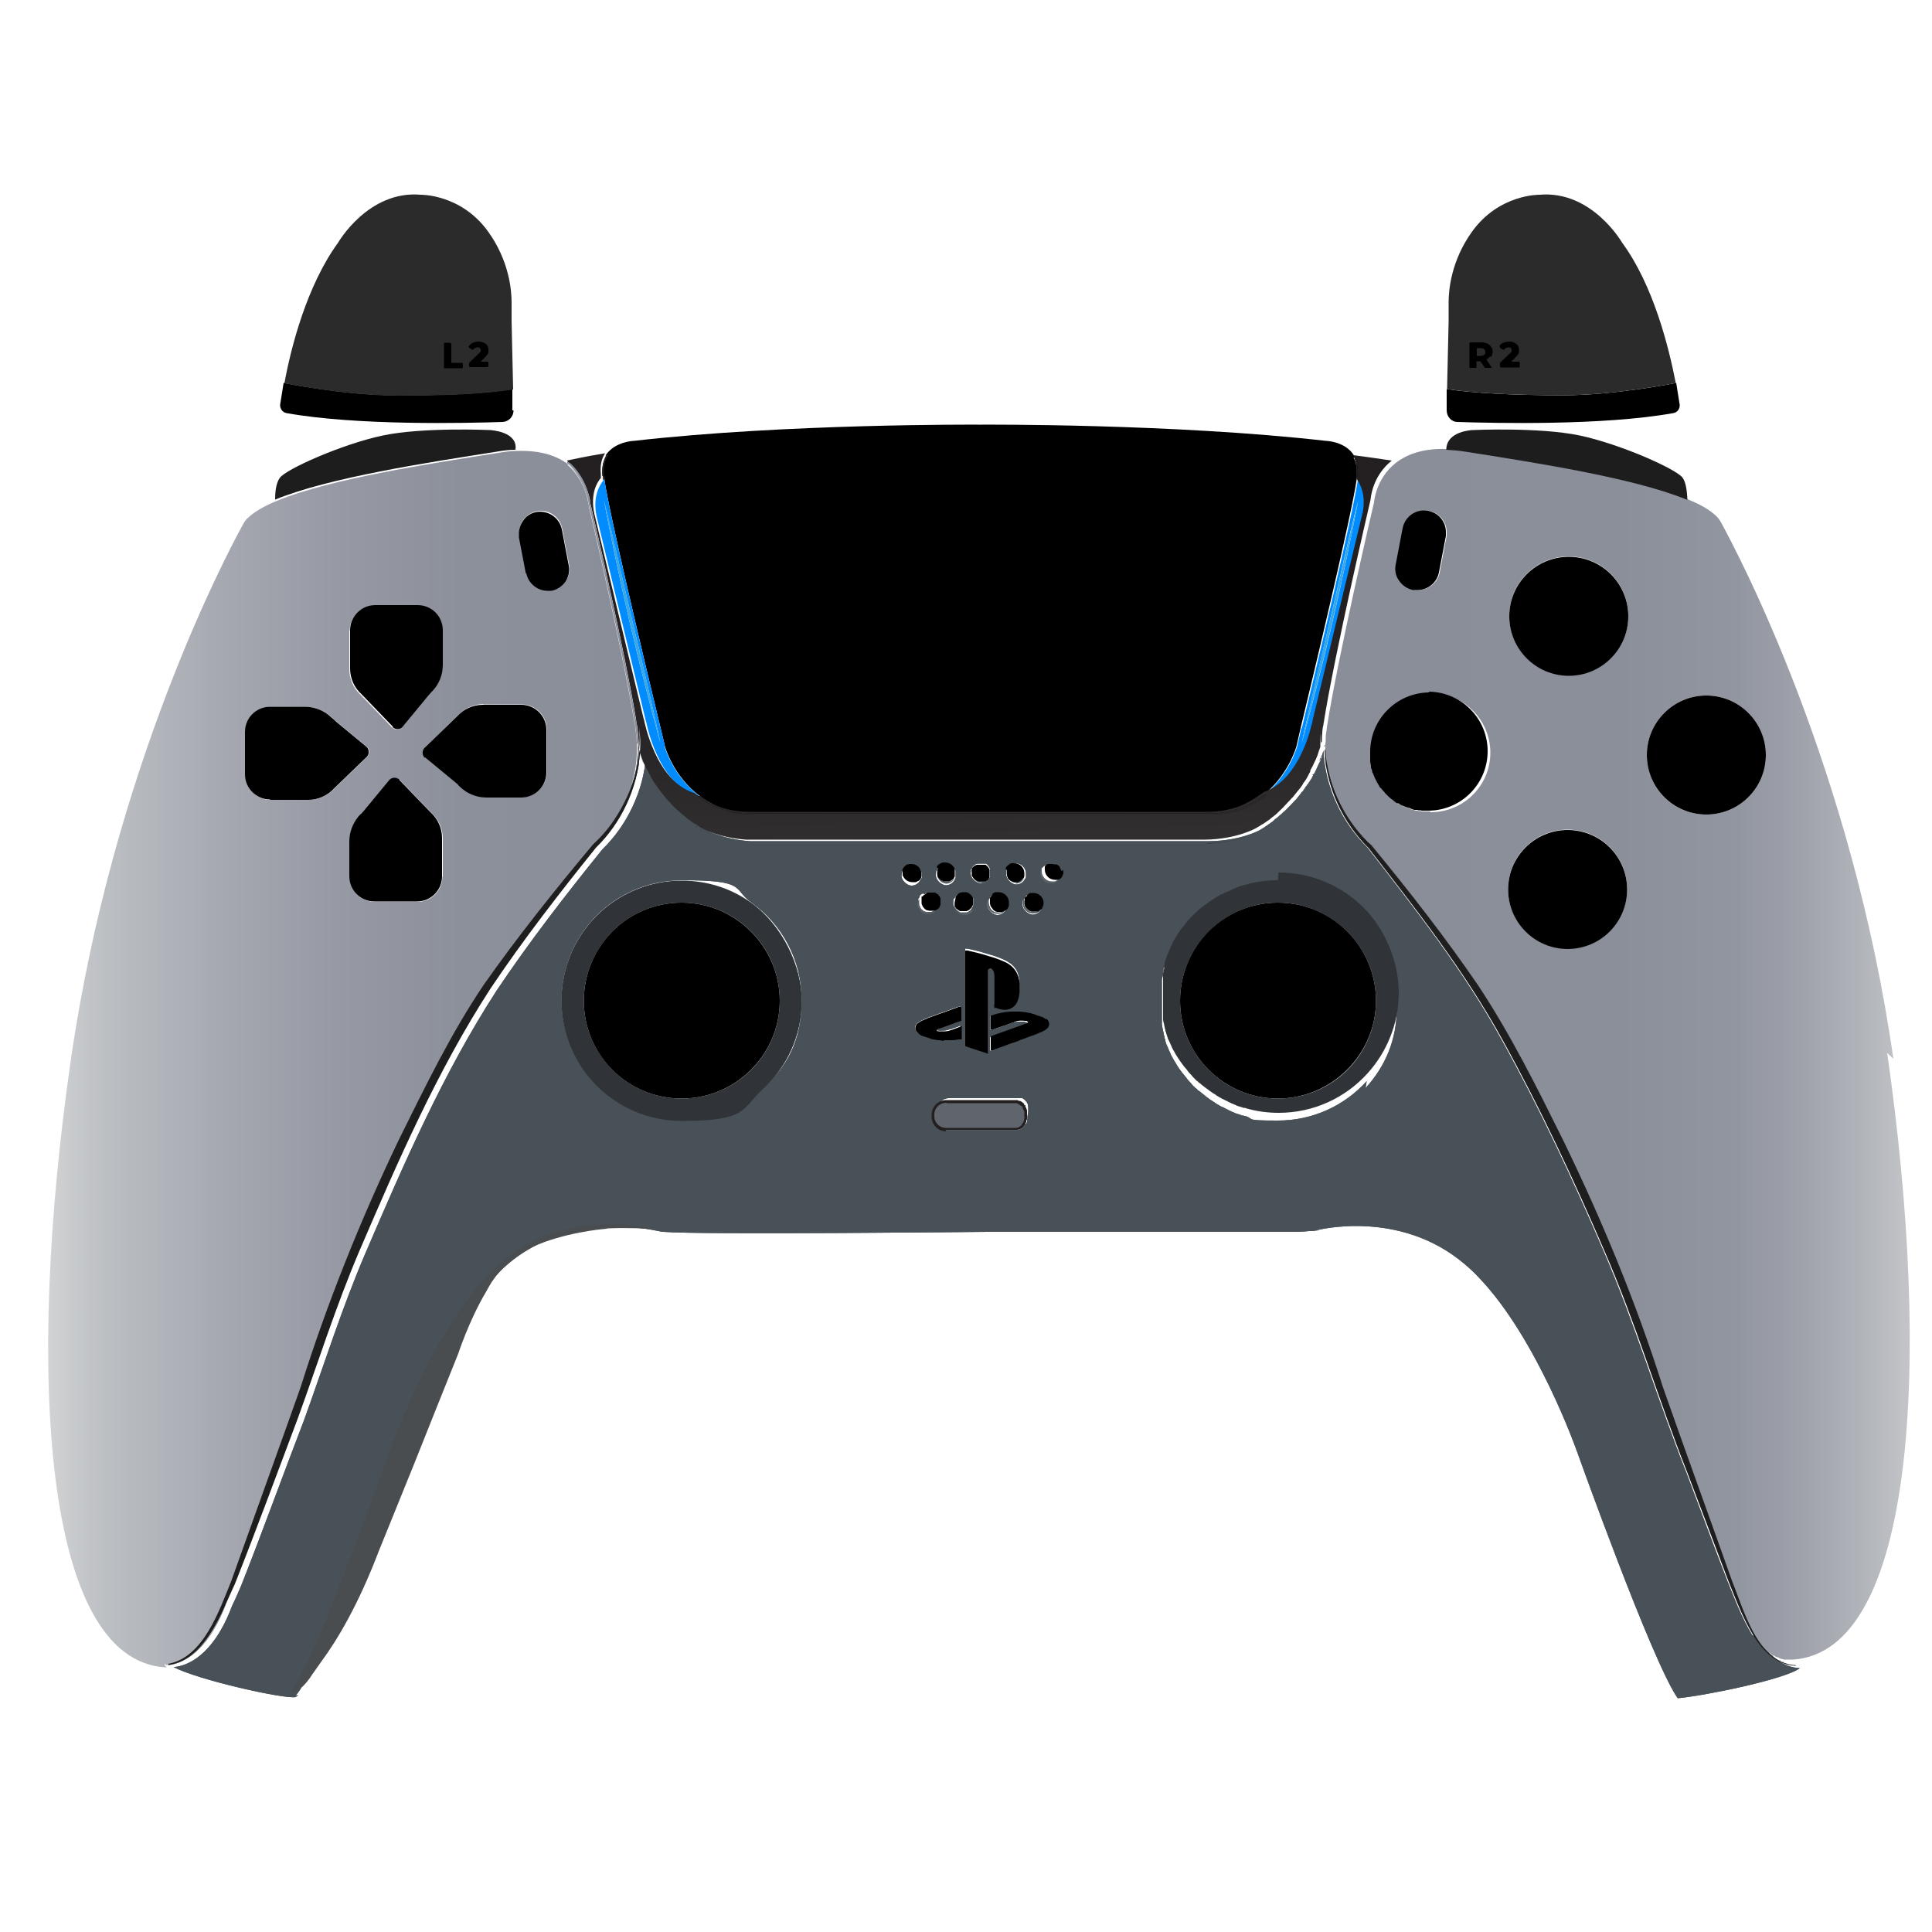 <?xml version="1.0" encoding="UTF-8"?>
<svg xmlns="http://www.w3.org/2000/svg" version="1.1" xmlns:xlink="http://www.w3.org/1999/xlink" viewBox="0 0 500 500">
  <defs>
    <style>
      .cls-1 {
        fill: url(#linear-gradient-15);
      }

      .cls-2 {
        fill: url(#linear-gradient-13);
      }

      .cls-3 {
        fill: url(#linear-gradient-44);
      }

      .cls-3, .cls-4, .cls-5, .cls-6, .cls-7, .cls-8, .cls-9, .cls-10, .cls-11, .cls-12, .cls-13, .cls-14, .cls-15, .cls-16, .cls-17, .cls-18, .cls-19, .cls-20, .cls-21, .cls-22, .cls-23, .cls-24, .cls-25, .cls-26, .cls-27, .cls-28, .cls-29, .cls-30, .cls-31, .cls-32, .cls-33, .cls-34, .cls-35, .cls-36, .cls-37, .cls-38, .cls-39, .cls-40, .cls-41, .cls-42, .cls-43, .cls-44, .cls-45 {
        opacity: .6;
      }

      .cls-46 {
        fill: #008cff;
      }

      .cls-4 {
        fill: url(#linear-gradient-30);
      }

      .cls-5 {
        fill: url(#linear-gradient-93);
      }

      .cls-6 {
        fill: url(#linear-gradient-26);
      }

      .cls-7 {
        fill: url(#linear-gradient-38);
      }

      .cls-47 {
        fill: url(#linear-gradient-46);
      }

      .cls-8 {
        fill: url(#linear-gradient-95);
      }

      .cls-9 {
        fill: url(#linear-gradient-67);
      }

      .cls-10 {
        fill: url(#linear-gradient-22);
      }

      .cls-48 {
        fill: url(#linear-gradient-70);
      }

      .cls-49 {
        fill: #495058;
      }

      .cls-11 {
        fill: url(#linear-gradient-7);
      }

      .cls-50 {
        fill: url(#linear-gradient-60);
      }

      .cls-51 {
        fill: url(#linear-gradient-2);
      }

      .cls-52 {
        fill: #495158;
      }

      .cls-53 {
        fill: url(#linear-gradient-64);
      }

      .cls-12 {
        fill: url(#linear-gradient-24);
      }

      .cls-54 {
        fill: url(#linear-gradient-56);
      }

      .cls-13 {
        fill: url(#linear-gradient-5);
      }

      .cls-55 {
        fill: url(#linear-gradient-43);
      }

      .cls-56 {
        fill: url(#linear-gradient-25);
      }

      .cls-57 {
        fill: url(#linear-gradient-82);
      }

      .cls-14 {
        fill: url(#linear-gradient-77);
      }

      .cls-58 {
        fill: url(#linear-gradient-10);
      }

      .cls-59 {
        fill: url(#linear-gradient-12);
      }

      .cls-15 {
        fill: url(#linear-gradient-73);
      }

      .cls-60 {
        fill: url(#linear-gradient-27);
      }

      .cls-61 {
        fill: url(#linear-gradient-68);
      }

      .cls-16 {
        fill: url(#linear-gradient-89);
      }

      .cls-62 {
        fill: #60646d;
      }

      .cls-63 {
        fill: url(#linear-gradient-37);
      }

      .cls-17 {
        fill: url(#linear-gradient-79);
      }

      .cls-64 {
        fill: url(#linear-gradient-39);
      }

      .cls-18 {
        fill: url(#linear-gradient-69);
      }

      .cls-65 {
        fill: #1e1e1e;
      }

      .cls-66 {
        fill: url(#linear-gradient-52);
      }

      .cls-67 {
        fill: url(#linear-gradient-58);
      }

      .cls-68 {
        fill: url(#linear-gradient-47);
      }

      .cls-69 {
        fill: url(#linear-gradient-74);
      }

      .cls-70 {
        fill: url(#linear-gradient-97);
      }

      .cls-71 {
        fill: url(#linear-gradient-72);
      }

      .cls-72 {
        fill: url(#linear-gradient-4);
      }

      .cls-73 {
        fill: url(#linear-gradient-35);
      }

      .cls-19 {
        fill: url(#linear-gradient-57);
      }

      .cls-74 {
        fill: url(#linear-gradient-76);
      }

      .cls-20 {
        fill: url(#linear-gradient-28);
      }

      .cls-21 {
        fill: url(#linear-gradient-53);
      }

      .cls-75 {
        fill: url(#linear-gradient-96);
      }

      .cls-76 {
        fill: url(#linear-gradient-49);
      }

      .cls-77 {
        fill: url(#linear-gradient-3);
      }

      .cls-22 {
        fill: url(#linear-gradient-40);
      }

      .cls-23 {
        fill: url(#linear-gradient-87);
      }

      .cls-24 {
        fill: url(#linear-gradient-14);
      }

      .cls-25 {
        fill: url(#linear-gradient-42);
      }

      .cls-26 {
        fill: url(#linear-gradient-59);
      }

      .cls-78 {
        fill: url(#linear-gradient-94);
      }

      .cls-27 {
        fill: url(#linear-gradient-75);
      }

      .cls-79 {
        fill: #231f20;
      }

      .cls-80 {
        fill: url(#linear-gradient-54);
      }

      .cls-28 {
        fill: url(#linear-gradient-81);
      }

      .cls-81 {
        fill: url(#linear-gradient-92);
      }

      .cls-82 {
        fill: url(#linear-gradient-90);
      }

      .cls-83 {
        fill: url(#linear-gradient-33);
      }

      .cls-84 {
        fill: url(#linear-gradient-78);
      }

      .cls-85 {
        fill: url(#linear-gradient-8);
      }

      .cls-29 {
        fill: url(#linear-gradient-63);
      }

      .cls-86 {
        fill: url(#linear-gradient-66);
      }

      .cls-30 {
        fill: url(#linear-gradient-65);
      }

      .cls-31 {
        fill: url(#linear-gradient-61);
      }

      .cls-32 {
        fill: url(#linear-gradient-32);
      }

      .cls-87 {
        fill: url(#linear-gradient-88);
      }

      .cls-33 {
        fill: url(#linear-gradient-16);
      }

      .cls-34 {
        fill: url(#linear-gradient-85);
      }

      .cls-88 {
        fill: #2b2b2b;
      }

      .cls-35 {
        fill: url(#linear-gradient-71);
      }

      .cls-89 {
        fill: url(#linear-gradient-62);
      }

      .cls-90 {
        fill: url(#linear-gradient-29);
      }

      .cls-36 {
        fill: url(#linear-gradient-34);
      }

      .cls-91 {
        fill: #303438;
      }

      .cls-37 {
        fill: url(#linear-gradient-55);
      }

      .cls-92 {
        fill: url(#linear-gradient-17);
      }

      .cls-93 {
        fill: url(#linear-gradient-50);
      }

      .cls-94 {
        fill: #1d1d1d;
      }

      .cls-38 {
        fill: url(#linear-gradient-51);
      }

      .cls-39 {
        fill: url(#linear-gradient-36);
      }

      .cls-95 {
        fill: url(#linear-gradient-19);
      }

      .cls-96 {
        fill: url(#linear-gradient-80);
      }

      .cls-97 {
        fill: url(#linear-gradient-6);
      }

      .cls-40 {
        fill: url(#linear-gradient-20);
      }

      .cls-98 {
        fill: #38a7e5;
      }

      .cls-99 {
        fill: #4a4d4f;
      }

      .cls-100 {
        fill: url(#linear-gradient-21);
      }

      .cls-101 {
        fill: url(#linear-gradient-45);
      }

      .cls-41 {
        fill: url(#linear-gradient-83);
      }

      .cls-102 {
        fill: url(#linear-gradient-84);
      }

      .cls-103 {
        fill: #8d919c;
      }

      .cls-104 {
        fill: url(#linear-gradient-48);
      }

      .cls-105 {
        fill: url(#linear-gradient-86);
      }

      .cls-106 {
        fill: url(#linear-gradient-41);
      }

      .cls-42 {
        fill: url(#linear-gradient-11);
      }

      .cls-43 {
        fill: url(#linear-gradient-18);
      }

      .cls-107 {
        fill: url(#linear-gradient);
      }

      .cls-44 {
        fill: url(#linear-gradient-9);
      }

      .cls-108 {
        fill: url(#linear-gradient-23);
      }

      .cls-109 {
        fill: url(#linear-gradient-31);
      }

      .cls-45 {
        fill: url(#linear-gradient-91);
      }

      .cls-110 {
        fill: #596066;
      }
    </style>
    <linearGradient id="linear-gradient" x1="12.4" y1="273.6" x2="165.3" y2="273.6" gradientUnits="userSpaceOnUse">
      <stop offset="0" stop-color="#d1d3d4"/>
      <stop offset=".1" stop-color="#bbbec2"/>
      <stop offset=".3" stop-color="#a5a8b0"/>
      <stop offset=".5" stop-color="#9699a3"/>
      <stop offset=".7" stop-color="#8c909b"/>
      <stop offset="1" stop-color="#8a8e99"/>
    </linearGradient>
    <linearGradient id="linear-gradient-2" x1="12.4" y1="193.8" x2="165.3" y2="193.8" xlink:href="#linear-gradient"/>
    <linearGradient id="linear-gradient-3" x1="12.4" y1="430.7" x2="165.3" y2="430.7" xlink:href="#linear-gradient"/>
    <linearGradient id="linear-gradient-4" x1="12.4" y1="124.9" x2="165.3" y2="124.9" xlink:href="#linear-gradient"/>
    <linearGradient id="linear-gradient-5" x1="165.3" y1="432.7" x2="165.3" y2="189" gradientUnits="userSpaceOnUse">
      <stop offset="0" stop-color="#60666d"/>
      <stop offset=".2" stop-color="#61676e"/>
      <stop offset=".3" stop-color="#686e74"/>
      <stop offset=".4" stop-color="#74797f"/>
      <stop offset=".4" stop-color="#85898e"/>
      <stop offset=".4" stop-color="#9b9da1"/>
      <stop offset=".4" stop-color="#a7a9ac"/>
      <stop offset=".5" stop-color="#9ea1a4"/>
      <stop offset=".5" stop-color="#84888d"/>
      <stop offset=".5" stop-color="#6e7379"/>
      <stop offset=".6" stop-color="#5d636a"/>
      <stop offset=".7" stop-color="#51585f"/>
      <stop offset=".7" stop-color="#4a5159"/>
      <stop offset="1" stop-color="#495058"/>
    </linearGradient>
    <linearGradient id="linear-gradient-6" x1="12.4" y1="193.9" x2="165.3" y2="193.9" xlink:href="#linear-gradient"/>
    <linearGradient id="linear-gradient-7" x1="43.5" x2="43.5" y2="189" xlink:href="#linear-gradient-5"/>
    <linearGradient id="linear-gradient-8" x1="12.4" y1="430.9" x2="165.3" y2="430.9" xlink:href="#linear-gradient"/>
    <linearGradient id="linear-gradient-9" x1="51.1" x2="51.1" xlink:href="#linear-gradient-5"/>
    <linearGradient id="linear-gradient-10" x1="12.4" y1="423" x2="165.3" y2="423" xlink:href="#linear-gradient"/>
    <linearGradient id="linear-gradient-11" x1="162.6" x2="162.6" xlink:href="#linear-gradient-5"/>
    <linearGradient id="linear-gradient-12" x1="12.4" y1="201.7" x2="165.3" y2="201.7" xlink:href="#linear-gradient"/>
    <linearGradient id="linear-gradient-13" x1="342.9" y1="273.6" x2="495.9" y2="273.6" gradientUnits="userSpaceOnUse">
      <stop offset="0" stop-color="#8a8e99"/>
      <stop offset=".5" stop-color="#8b8f9a"/>
      <stop offset=".7" stop-color="#9296a0"/>
      <stop offset=".8" stop-color="#9ea1aa"/>
      <stop offset=".9" stop-color="#afb2b8"/>
      <stop offset="1" stop-color="#c5c7ca"/>
      <stop offset="1" stop-color="#d1d3d4"/>
    </linearGradient>
    <linearGradient id="linear-gradient-14" x1="463.3" y1="432.7" x2="463.3" y2="394.1" xlink:href="#linear-gradient-5"/>
    <linearGradient id="linear-gradient-15" x1="342.9" y1="430.7" x2="432.8" y2="430.7" xlink:href="#linear-gradient-13"/>
    <linearGradient id="linear-gradient-16" x1="462.6" y1="432.7" x2="462.6" y2="189" xlink:href="#linear-gradient-5"/>
    <linearGradient id="linear-gradient-17" x1="342.9" y1="430.5" x2="495.9" y2="430.5" xlink:href="#linear-gradient-13"/>
    <linearGradient id="linear-gradient-18" x1="463.1" y1="432.7" x2="463.1" y2="189" xlink:href="#linear-gradient-5"/>
    <linearGradient id="linear-gradient-19" x1="342.9" y1="430.6" x2="495.9" y2="430.6" xlink:href="#linear-gradient-13"/>
    <linearGradient id="linear-gradient-20" x1="463" y1="432.7" x2="463" y2="370.2" xlink:href="#linear-gradient-5"/>
    <linearGradient id="linear-gradient-21" x1="342.9" y1="430.6" x2="495.9" y2="430.6" xlink:href="#linear-gradient-13"/>
    <linearGradient id="linear-gradient-22" x1="457.2" y1="432.7" x2="457.2" y2="189" xlink:href="#linear-gradient-5"/>
    <linearGradient id="linear-gradient-23" x1="342.9" y1="427.3" x2="495.9" y2="427.3" xlink:href="#linear-gradient-13"/>
    <linearGradient id="linear-gradient-24" x1="464.3" y1="432.7" x2="464.3" y2="189" xlink:href="#linear-gradient-5"/>
    <linearGradient id="linear-gradient-25" x1="342.9" y1="430.9" x2="495.9" y2="430.9" xlink:href="#linear-gradient-13"/>
    <linearGradient id="linear-gradient-26" x1="343" y1="432.7" x2="343" y2="189" xlink:href="#linear-gradient-5"/>
    <linearGradient id="linear-gradient-27" x1="342.9" y1="195.8" x2="495.9" y2="195.8" xlink:href="#linear-gradient-13"/>
    <linearGradient id="linear-gradient-28" x1="460.6" y1="432.7" x2="460.6" y2="189" xlink:href="#linear-gradient-5"/>
    <linearGradient id="linear-gradient-29" x1="342.9" y1="429.7" x2="495.9" y2="429.7" xlink:href="#linear-gradient-13"/>
    <linearGradient id="linear-gradient-30" x1="458.5" y1="432.7" x2="458.5" y2="367.7" xlink:href="#linear-gradient-5"/>
    <linearGradient id="linear-gradient-31" x1="342.9" y1="428.3" x2="428.4" y2="428.3" xlink:href="#linear-gradient-13"/>
    <linearGradient id="linear-gradient-32" x1="463.5" y1="432.7" x2="463.5" y2="189" xlink:href="#linear-gradient-5"/>
    <linearGradient id="linear-gradient-33" x1="342.9" y1="430.7" x2="495.9" y2="430.7" xlink:href="#linear-gradient-13"/>
    <linearGradient id="linear-gradient-34" x1="459" y1="432.7" x2="459" y2="189" xlink:href="#linear-gradient-5"/>
    <linearGradient id="linear-gradient-35" x1="342.9" y1="428.7" x2="495.9" y2="428.7" xlink:href="#linear-gradient-13"/>
    <linearGradient id="linear-gradient-36" x1="462.3" y1="432.7" x2="462.3" y2="189" xlink:href="#linear-gradient-5"/>
    <linearGradient id="linear-gradient-37" x1="342.9" y1="430.4" x2="495.9" y2="430.4" xlink:href="#linear-gradient-13"/>
    <linearGradient id="linear-gradient-38" x1="343.1" y1="432.7" x2="343.1" y2="189" xlink:href="#linear-gradient-5"/>
    <linearGradient id="linear-gradient-39" x1="342.9" y1="196.8" x2="372.2" y2="196.8" xlink:href="#linear-gradient-13"/>
    <linearGradient id="linear-gradient-40" x1="457.8" y1="432.7" x2="457.8" y2="189" xlink:href="#linear-gradient-5"/>
    <linearGradient id="linear-gradient-41" x1="342.9" y1="427.8" x2="495.9" y2="427.8" xlink:href="#linear-gradient-13"/>
    <linearGradient id="linear-gradient-42" x1="343" y1="432.7" x2="343" y2="189" xlink:href="#linear-gradient-5"/>
    <linearGradient id="linear-gradient-43" x1="342.9" y1="194.9" x2="495.9" y2="194.9" xlink:href="#linear-gradient-13"/>
    <linearGradient id="linear-gradient-44" x1="461.6" y1="432.7" x2="461.6" y2="189" xlink:href="#linear-gradient-5"/>
    <linearGradient id="linear-gradient-45" x1="342.9" y1="430.1" x2="495.9" y2="430.1" xlink:href="#linear-gradient-13"/>
    <linearGradient id="linear-gradient-46" x1="257.3" y1="229.3" x2="252.2" y2="57.4" gradientUnits="userSpaceOnUse">
      <stop offset="0" stop-color="#414042"/>
      <stop offset="0" stop-color="#353234"/>
      <stop offset=".2" stop-color="#2a2728"/>
      <stop offset=".4" stop-color="#242021"/>
      <stop offset="1" stop-color="#231f20"/>
    </linearGradient>
    <linearGradient id="linear-gradient-47" x1="160.1" y1="232.1" x2="155" y2="60.2" xlink:href="#linear-gradient-46"/>
    <linearGradient id="linear-gradient-48" x1="354.3" y1="226.4" x2="349.3" y2="54.5" xlink:href="#linear-gradient-46"/>
    <linearGradient id="linear-gradient-49" x1="254.7" y1="229.4" x2="249.6" y2="57.5" xlink:href="#linear-gradient-46"/>
    <linearGradient id="linear-gradient-50" x1="339.8" y1="226.9" x2="334.7" y2="55" xlink:href="#linear-gradient-46"/>
    <linearGradient id="linear-gradient-51" x1="168.6" x2="168.6" xlink:href="#linear-gradient-5"/>
    <linearGradient id="linear-gradient-52" x1="169.5" y1="231.9" x2="164.5" y2="60" xlink:href="#linear-gradient-46"/>
    <linearGradient id="linear-gradient-53" x1="319.2" y1="432.7" x2="319.2" y2="189" xlink:href="#linear-gradient-5"/>
    <linearGradient id="linear-gradient-54" x1="319.5" y1="227.5" x2="314.4" y2="55.6" xlink:href="#linear-gradient-46"/>
    <linearGradient id="linear-gradient-55" x1="187.5" x2="187.5" y2="189" xlink:href="#linear-gradient-5"/>
    <linearGradient id="linear-gradient-56" x1="187.9" y1="231.3" x2="182.9" y2="59.4" xlink:href="#linear-gradient-46"/>
    <linearGradient id="linear-gradient-57" x1="165.5" x2="165.5" xlink:href="#linear-gradient-5"/>
    <linearGradient id="linear-gradient-58" x1="166.6" y1="232" x2="161.5" y2="60" xlink:href="#linear-gradient-46"/>
    <linearGradient id="linear-gradient-59" x1="165.9" x2="165.9" xlink:href="#linear-gradient-5"/>
    <linearGradient id="linear-gradient-60" x1="166.9" y1="231.9" x2="161.9" y2="60" xlink:href="#linear-gradient-46"/>
    <linearGradient id="linear-gradient-61" x1="166.4" x2="166.4" y2="189" xlink:href="#linear-gradient-5"/>
    <linearGradient id="linear-gradient-62" x1="167.4" y1="231.9" x2="162.4" y2="60" xlink:href="#linear-gradient-46"/>
    <linearGradient id="linear-gradient-63" x1="176.4" x2="176.4" xlink:href="#linear-gradient-5"/>
    <linearGradient id="linear-gradient-64" x1="177" y1="231.6" x2="172" y2="59.7" xlink:href="#linear-gradient-46"/>
    <linearGradient id="linear-gradient-65" x1="173.5" x2="173.5" xlink:href="#linear-gradient-5"/>
    <linearGradient id="linear-gradient-66" x1="174.2" y1="231.7" x2="169.1" y2="59.8" xlink:href="#linear-gradient-46"/>
    <linearGradient id="linear-gradient-67" x1="327.9" y1="432.7" x2="327.9" y2="189" xlink:href="#linear-gradient-5"/>
    <linearGradient id="linear-gradient-68" x1="328.3" y1="227.2" x2="323.2" y2="55.3" xlink:href="#linear-gradient-46"/>
    <linearGradient id="linear-gradient-69" x1="180.3" x2="180.3" xlink:href="#linear-gradient-5"/>
    <linearGradient id="linear-gradient-70" x1="180.8" y1="231.5" x2="175.7" y2="59.6" xlink:href="#linear-gradient-46"/>
    <linearGradient id="linear-gradient-71" x1="178.2" x2="178.2" xlink:href="#linear-gradient-5"/>
    <linearGradient id="linear-gradient-72" x1="178.7" y1="231.6" x2="173.7" y2="59.7" xlink:href="#linear-gradient-46"/>
    <linearGradient id="linear-gradient-73" x1="339" y1="432.7" x2="339" y2="189" xlink:href="#linear-gradient-5"/>
    <linearGradient id="linear-gradient-74" x1="339.7" y1="226.9" x2="334.6" y2="55" xlink:href="#linear-gradient-46"/>
    <linearGradient id="linear-gradient-75" x1="333.9" y1="432.7" x2="333.9" y2="189" xlink:href="#linear-gradient-5"/>
    <linearGradient id="linear-gradient-76" x1="334.4" y1="227" x2="329.3" y2="55.1" xlink:href="#linear-gradient-46"/>
    <linearGradient id="linear-gradient-77" x1="333" y1="432.7" x2="333" y2="189" xlink:href="#linear-gradient-5"/>
    <linearGradient id="linear-gradient-78" x1="333.5" y1="227" x2="328.4" y2="55.1" xlink:href="#linear-gradient-46"/>
    <linearGradient id="linear-gradient-79" x1="169.7" x2="169.7" y2="189" xlink:href="#linear-gradient-5"/>
    <linearGradient id="linear-gradient-80" x1="170.6" y1="231.8" x2="165.5" y2="59.9" xlink:href="#linear-gradient-46"/>
    <linearGradient id="linear-gradient-81" x1="168.7" x2="168.7" y2="189" xlink:href="#linear-gradient-5"/>
    <linearGradient id="linear-gradient-82" x1="169.6" y1="231.9" x2="164.5" y2="60" xlink:href="#linear-gradient-46"/>
    <linearGradient id="linear-gradient-83" x1="336.9" y1="432.7" x2="336.9" y2="189" xlink:href="#linear-gradient-5"/>
    <linearGradient id="linear-gradient-84" x1="337.6" y1="226.9" x2="332.5" y2="55" xlink:href="#linear-gradient-46"/>
    <linearGradient id="linear-gradient-85" x1="339.8" y1="432.7" x2="339.8" y2="189" xlink:href="#linear-gradient-5"/>
    <linearGradient id="linear-gradient-86" x1="340.6" y1="226.8" x2="335.5" y2="54.9" xlink:href="#linear-gradient-46"/>
    <linearGradient id="linear-gradient-87" x1="341.9" y1="432.7" x2="341.9" y2="189" xlink:href="#linear-gradient-5"/>
    <linearGradient id="linear-gradient-88" x1="342.8" y1="226.8" x2="337.8" y2="54.9" xlink:href="#linear-gradient-46"/>
    <linearGradient id="linear-gradient-89" x1="341.7" y1="432.7" x2="341.7" y2="189" xlink:href="#linear-gradient-5"/>
    <linearGradient id="linear-gradient-90" x1="342.6" y1="226.8" x2="337.5" y2="54.9" xlink:href="#linear-gradient-46"/>
    <linearGradient id="linear-gradient-91" x1="342.9" y1="432.7" x2="342.9" y2="189" xlink:href="#linear-gradient-5"/>
    <linearGradient id="linear-gradient-92" x1="343.9" y1="226.7" x2="338.8" y2="54.8" xlink:href="#linear-gradient-46"/>
    <linearGradient id="linear-gradient-93" x1="329.9" y1="432.7" x2="329.9" y2="189" xlink:href="#linear-gradient-5"/>
    <linearGradient id="linear-gradient-94" x1="330.3" y1="227.1" x2="325.3" y2="55.2" xlink:href="#linear-gradient-46"/>
    <linearGradient id="linear-gradient-95" x1="168.6" x2="168.6" y2="189" xlink:href="#linear-gradient-5"/>
    <linearGradient id="linear-gradient-96" x1="169.4" y1="231.9" x2="164.4" y2="60" xlink:href="#linear-gradient-46"/>
    <linearGradient id="linear-gradient-97" x1="12.4" y1="156.9" x2="165.3" y2="156.9" xlink:href="#linear-gradient"/>
  </defs>
  <!-- Generator: Adobe Illustrator 28.6.0, SVG Export Plug-In . SVG Version: 1.2.0 Build 709)  -->
  <g>
    <g id="Layer_1">
      <g>
        <path d="M156.4,123.3c0,.2,0,.5,0,.7,1.2,8.5,10.3,46.8,14.1,62.5,1,4.1,1.6,6.7,1.6,6.7,0,0,2.1,7.7,9.1,12.9,1.4,1,2.9,1.9,4.7,2.7,2.8,1.2,5.8,1.7,8.8,1.7h118.3c3,0,6.1-.5,8.8-1.7,1.8-.7,3.3-1.7,4.7-2.7,6.9-5.2,9-12.9,9-12.9,0,0,.4-1.8,1.1-4.8,3.4-14.1,13.2-55.2,14.5-64.3,0-.3,0-.6,0-.8.2-2.1-.1-3.6-.8-4.9.1,0,.3,0,.4,0,0,0,0-.2-.1-.2-2.1-3.9-7.2-4.1-7.4-4.1-39.5-4.5-88.5-4.2-89-4.2h-1.2c-.5,0-49.5-.3-89,4.2-.2,0-4.7.2-7.1,3.5,0,0-.1.2-.2.3.2,0,.3,0,.5,0-.9,1.3-1.4,3-1.2,5.5Z"/>
        <path class="cls-49" d="M453.5,423.2c-2.7-4.4-4.5-9.2-6.4-13.9-3.7-9.5-7.2-19-10.8-28.5-7.5-18.9-13.2-38.3-21.3-57-8-18.6-16.6-37-26.4-54.7-9.7-17.7-22.5-34-34.7-49.7-6.7-6.6-11-15.8-11.4-25.2,0,.2-.1.4-.2.7,0,.2-.1.4-.2.6,0,0,0,.1,0,.2,0,0,0,0,0,0,0,0,0,.2-.1.3,0,0,0,0,0,0,0,.2-.1.4-.2.5,0,0,0,0,0,.1,0,.2-.1.3-.2.5,0,0,0,0,0,0-.3.6-.6,1.2-.9,1.9,0,0,0,0,0,0,0,.2-.2.4-.3.6,0,0,0,0,0,0,0,.1-.1.2-.1.3,0,0,0,0,0,0,0,0,0,0,0,0,0,0-.1.2-.2.3,0,0,0,0,0,0-.2.3-.3.6-.5.9,0,.1-.1.3-.2.4h0s0,0,0,0c0,0,0,0,0,0-.2.4-.5.8-.8,1.2,0,0,0,0,0,0,0,.1-.2.3-.3.4-.1.2-.2.4-.4.5,0,0,0,.1-.1.2,0,.1-.2.2-.2.3,0,0-.1.2-.2.3,0,0-.1.2-.2.3,0,.1-.2.2-.3.3,0,0-.2.2-.2.3-.4.5-.8,1-1.2,1.5-.1.1-.2.3-.4.4-.5.6-1.1,1.2-1.7,1.8,0,0,0,0,0,0,0,0,0,0,0,0,0,0-.1.1-.2.2-.1.1-.3.3-.4.4-.2.2-.4.4-.7.6-.2.2-.3.3-.5.5-.3.2-.5.4-.8.7-.3.2-.5.4-.8.6,0,0-.1.1-.2.2,0,0-.2.1-.2.2,0,0-.1,0-.1.1-.2.2-.5.3-.7.5-.2.2-.5.3-.7.5,0,0,0,0,0,0-.3.2-.6.4-.9.6-.2.2-.5.3-.8.5,0,0-.2.1-.3.2,0,0-4.9,2.8-13.2,2.9-.2,0-.4,0-.6,0h-115.7c-.9,0-1.7,0-2.5,0-7.1-.5-11.3-2.9-11.3-2.9-.3-.2-.6-.4-.9-.6-.3-.2-.6-.3-.9-.5,0,0,0,0,0,0-.1,0-.3-.2-.4-.3,0,0,0,0,0,0-.3-.2-.6-.4-.8-.6,0,0-.1,0-.2-.1,0,0-.2-.1-.3-.2,0,0-.2-.1-.3-.2,0,0-.1,0-.2-.1,0,0,0,0,0,0,0,0,0,0-.1,0-.3-.3-.7-.5-1-.8-.1-.1-.3-.2-.4-.4,0,0,0,0,0,0-.1-.1-.3-.2-.4-.4,0,0,0,0,0,0-.3-.3-.7-.6-1-.9,0,0,0,0-.1-.1-.2-.2-.3-.3-.5-.5,0,0-.2-.2-.3-.3,0,0,0,0-.1-.1-.2-.2-.3-.4-.5-.5,0,0-.1-.1-.2-.2,0,0-.1-.1-.2-.2-.1-.1-.2-.3-.3-.4-.1-.1-.2-.3-.3-.4h0s0,0,0,0c0,0,0,0,0,0,0,0,0,0,0,0-.1-.1-.2-.3-.3-.4-.1-.2-.3-.3-.4-.5,0,0,0,0,0,0-.3-.3-.5-.6-.7-.9,0,0,0-.1-.1-.2-.1-.1-.2-.3-.3-.4,0,0,0-.1-.1-.2,0-.1-.2-.3-.3-.4-.1-.2-.2-.3-.3-.5,0-.1-.2-.3-.3-.4,0,0,0,0,0,0-.1-.2-.3-.4-.4-.6,0-.1-.1-.3-.2-.4,0,0,0-.2-.1-.2,0,0,0-.1-.1-.2,0,0,0,0,0,0,0,0,0,0,0,0,0,0,0,0,0-.1-.3-.4-.5-.9-.7-1.3-.1-.2-.2-.4-.3-.6,0,0,0-.1,0-.2,0-.2-.2-.3-.2-.5,0,0,0-.2-.1-.3-.1-.3-.3-.6-.4-.8,0-.2-.2-.4-.3-.6,0-.1-.1-.3-.1-.4,0,0,0-.2-.1-.3,0,0,0,0,0-.1,0,0,0,0,0,0-.1-.3-.3-.7-.4-1-.6,9.1-4.9,18.1-11.3,24.3-9.6,11.9-18.9,23.9-27.4,36.6-13.8,21.3-24,44.8-34,68.1-6,14-10.6,28.6-15.8,43-5.1,13.2-11.1,29.8-16.3,42.9-.7,1.6-1.4,3.3-2.3,5.1-5,13.4-12,15.6-14.8,15.9,0,0,0,0,0,0,0,0,0,0,0,0,0,0,0,0-.1,0h0s0,0,0,0c-.1,0-.2,0-.3,0,0,0,0,0,0,0,6,3.3,28.8,8.4,31.6,7.8,0,0,.3-.2.7-.5-.1,0-.3,0-.4.1,0,0-.1,0-.2,0,0,0,0,0,0,0,0,0,0,0,0,0,.1-.2.3-.5.5-.7,0-.1.2-.3.3-.4.2-.3.4-.6.6-1,0,0,0-.1.1-.2.2-.4.4-.8.7-1.2,0,0,0-.2.1-.2.3-.5.5-1,.8-1.5,0,0,0,0,0,0,.2-.4.4-.9.7-1.4.1-.2.2-.4.3-.7.3-.5.5-1.1.8-1.7,0-.1.1-.3.2-.4.2-.5.5-1,.7-1.5.3-.6.5-1.2.8-1.8.3-.6.5-1.2.8-1.9.3-.6.5-1.3.8-1.9.4-1,.9-2.1,1.3-3.1.6-1.4,1.2-2.8,1.7-4.3.3-.7.5-1.3.8-2,5.2-13.1,10.4-27.4,12.8-34,0-.1,0-.3.1-.4.1-.3.2-.5.3-.8.3-.8.5-1.4.7-1.9,0,0,0-.2,0-.2,0-.2.1-.3.1-.3,0,0,0,0,0,0,0,0,11.9-33.9,29-48.3,6.3-5.3,13.4-7.8,19.9-8.9,3.6-.6,6.9-.7,9.8-.6,5.8.2,9.9,1.3,10.1,1.3,0,0,0,0,0,0,0,0,0,0,0,0,.1,0,.2,0,.3,0,9.7.8,83.8,0,83.8,0h74.4s1.4,0,3.3,0c.2,0,.3,0,.5,0,1.6,0,3.5,0,5-.2.1,0,.3,0,.4,0,.1,0,.3,0,.4,0,.4,0,1.1-.2,1.9-.2,0,0-.2,0-.2,0-.2,0-.3,0-.5,0,0,0,0,0,0,0,0,0,0,0,0,0,0,0,21.3-5.7,38.3,8.7,1.3,1.1,2.6,2.3,3.8,3.6,15,15.7,25.2,44.6,25.2,44.6,0,0,19.6,54.9,26.2,64.2,6.8-.6,27.9-4.9,31.6-7.8-4.7-.1-8.6-3.9-10.9-7.8ZM265.9,231.6s0,0,0,0c0,0,.1,0,.2-.1.1,0,.3-.2.4-.2t0,0s0,0,0,0c0,0,.2,0,.2,0,0,0,0,0,0,0,0,0,.2,0,.3,0,0,0,0,0,.1,0,0,0,.1,0,.2,0,1.4,0,2.6,1.1,2.6,2.6s0,.7-.2,1c0,0,0,.2-.1.2,0,0,0,.1-.1.2,0,0,0,0,0,0-.4.9-1.3,1.4-2.3,1.4s-2.6-1.2-2.6-2.6.2-1,.4-1.4c0,0,0,0,0,0,0,0,0,0,0,0,0-.1.2-.3.3-.4,0,0,0,0,0-.1,0,0,.1-.1.1-.2s.1-.1.2-.2ZM260.7,224.7s0,0,0,0c0,0,0,0,0,0t0,0h0c0,0,0-.1,0-.1,0,0,0-.1.1-.2,0,0,.1-.1.2-.2,0,0,.1-.1.2-.2.1-.1.2-.2.4-.3.1,0,.2-.1.3-.2,0,0,0,0,0,0,0,0,0,0,0,0,.1,0,.3-.1.5-.1.1,0,.2,0,.3,0,0,0,.1,0,.2,0,1.4,0,2.6,1.2,2.6,2.6s0,.2,0,.3c0,0,0,.1,0,.2,0,0,0,.1,0,.2,0,0,0,0,0,.1,0,0,0,.2,0,.2h0c0,.2-.1.3-.2.4,0,0,0,0,0,0t0,0c-.4.9-1.3,1.5-2.3,1.5s-2.6-1.2-2.6-2.6.1-1,.4-1.4ZM257.3,256.9c0-1.1,0-2.2,0-3.3s0-1,0-1.4c0-.4,0-.7-.1-1-.1-.3-.3-.6-.5-.7-.2,0-.3-.1-.4-.2-.2,0-.3,0-.4.2,0,0-.1.2-.2.3,0,.2,0,.3,0,.5,0,.6,0,1.3,0,1.9,0,.6,0,1.3,0,1.9,0,2.5,0,5,0,7.5s0,3.7,0,5.5v4.3l-5.9-1.9h0c0-.2,0-2.8,0-4.2,0,0,0,0,0-.1,0-5,0-20.3,0-20.5v-.2s.2,0,.2,0c.1,0,.3,0,.4,0,1.3.3,2.7.6,4,1,1,.3,2,.6,3,.9.9.3,1.6.6,2.3.9.7.3,1.3.7,1.9,1.1,1,.8,1.7,1.8,2,3,.2.6.3,1.2.3,1.8,0,.7,0,1.3,0,1.8,0,.7-.1,1.3-.3,1.8-.2.6-.4,1.1-.7,1.6-.6.8-1.4,1.3-2.4,1.4-.6,0-1.3,0-2-.2-.3,0-.7-.2-1-.4-.2,0-.2-.2-.2-.4h0c0-1.2,0-2.3,0-3.4ZM257,231.5c.1,0,.2-.1.3-.2,0,0,0,0,0,0,0,0,0,0,0,0,0,0,0,0,.1,0,0,0,0,0,0,0,0,0,0,0,0,0s0,0,0,0c0,0,0,0,0,0,0,0,.1,0,.2,0,0,0,0,0,.1,0,0,0,0,0,0,0h0c.1,0,.2,0,.3,0,1.4,0,2.6,1.1,2.6,2.6s0,.4,0,.6c0,0,0,.2,0,.3,0,0,0,.2-.1.3,0,0,0,0,0,0,0,0,0,0,0,0s0,0,0,0c0,0,0,.1-.1.2,0,0,0,0,0,0-.4.9-1.3,1.5-2.3,1.5s-2.6-1.2-2.6-2.6.2-1,.4-1.4c0,0,0,0,0,0,0,0,0,0,0,0,0-.1.2-.3.3-.4,0,0,0,0,0-.1,0,0,.1-.1.1-.2,0,0,.2-.2.3-.2ZM251.6,224.7s0,0,0,0h0s0,0,0,0c0,0,0,0,0,0,0,0,0,0,0,0,0,0,0-.1,0-.2,0,0,0-.1.1-.2,0-.1.2-.2.3-.3,0,0,0,0,0,0,.1-.1.2-.2.4-.3,0,0,.1,0,.2-.1,0,0,0,0,.1,0,0,0,.2,0,.3-.1,0,0,.1,0,.2,0,0,0,.1,0,.2,0,0,0,0,0,.1,0,0,0,.2,0,.3,0,.2,0,.4,0,.7,0,0,0,.1,0,.2,0,0,0,.1,0,.2,0,0,0,.1,0,.2,0,0,0,.1,0,.1,0,0,0,.2.1.2.2,0,0,0,0,0,0,0,0,0,0,.1.1,0,0,.1.1.2.2.1.1.2.3.3.4s.1.3.2.5c0,.1,0,.3,0,.4,0,.1,0,.3,0,.4s0,.2,0,.3c0,0,0,.1,0,.2,0,0,0,.1,0,.2,0,0,0,0,0,.1,0,0,0,.2,0,.2,0,0,0,0,0,.1,0,0,0,0,0,.1,0,0,0,.1-.1.2,0,0,0,0,0,0-.4.9-1.3,1.5-2.3,1.5s-2.6-1.2-2.6-2.6.1-1,.4-1.4ZM248,231.5c0,0,.2-.1.3-.2.1,0,.2-.1.4-.2,0,0,.1,0,.1,0,.2,0,.5-.1.7-.1s.3,0,.4,0c.1,0,.3,0,.4,0,.2,0,.3.1.5.2.1,0,.3.2.4.3,0,0,.1.1.2.2.1.1.2.2.3.4,0,.1.1.2.2.3,0,0,0,.1,0,.2,0,0,0,.1,0,.2,0,.1,0,.2,0,.4,0,.1,0,.2,0,.3s0,.3,0,.4c0,.1,0,.3,0,.4,0,.2-.2.4-.3.6h0s0,0,0,0c-.4.9-1.3,1.5-2.3,1.5s-2.6-1.2-2.6-2.6.1-1,.4-1.4c0,0,0,0,0,0h0s0,0,0,0h0s0,0,0,0c0,0,0-.1,0-.2,0,0,.1-.2.2-.2,0-.1.2-.2.2-.3,0,0,.2-.2.3-.3ZM242.7,224.7s0,0,0,0c0,0,0,0,0,0h0s0,0,0,0c0,0,0,0,0,0,0,0,0,0,0,0,0-.1.1-.2.2-.3,0-.1.2-.2.3-.3t0,0s0,0,0,0c0,0,0,0,0,0,0,0,0,0,0,0t0,0s0,0,.1,0c.3-.3.7-.4,1.2-.5,0,0,.1,0,.2,0,0,0,.1,0,.2,0,.4,0,.7,0,1,.2,0,0,.1,0,.2.1.2.1.4.3.6.4,0,0,0,0,0,0,0,0,0,.1.1.2.1.1.2.3.3.4s.1.3.2.5c0,.1,0,.3,0,.4,0,.1,0,.3,0,.4s0,.4,0,.5h0c0,.1,0,.2,0,.3,0,0,0,.2,0,.2,0,.1-.1.3-.2.4,0,0,0,0,0,0-.4.9-1.3,1.5-2.3,1.5s-2.6-1.2-2.6-2.6.2-1,.4-1.4ZM239.2,231.4c.2-.1.4-.2.6-.3,0,0,0,0,.1,0h0s.1,0,.2,0c0,0,.1,0,.1,0,0,0,.1,0,.2,0,.2,0,.4,0,.6,0h0s0,0,0,0c0,0,.1,0,.1,0,0,0,0,0,.1,0,0,0,.1,0,.2,0,.1,0,.2,0,.3.2,0,0,.1,0,.2.1,0,0,.1,0,.1.1.1,0,.2.2.3.3.1.1.2.3.3.4,0,.1.1.3.2.5,0,0,0,0,0,.1,0,0,0,0,0,0h0c0,.1,0,.2,0,.3,0,0,0,0,0,.1t0,0s0,.1,0,.2,0,.1,0,.2t0,0s0,0,0,.1h0c0,.1,0,.2,0,.2,0,0,0,0,0,0h0c0,0,0,.1,0,.2,0,.2-.2.5-.3.7,0,0,0,0,0,0t0,0s0,0,0,0c0,0,0,0,0,0-.4.8-1.3,1.4-2.3,1.4s-2.6-1.2-2.6-2.6.1-1,.4-1.4c0,0,0,0,0,0,0,0,0,0,0,0,0,0,0-.1,0-.2,0,0,0,0,0-.1,0,0,0,0,0,0,0,0,0,0,0,0,0,0,0,0,0,0h0c0-.1.1-.2.2-.3,0,0,.2-.1.3-.2,0,0,.2-.1.3-.2ZM197.3,281.9c-5.5,5-12.8,8.1-20.9,8.1-17.2,0-31.1-13.9-31.1-31.1s13.9-31.1,31.1-31.1,13,2.2,18.1,5.8c7.9,5.6,13,14.9,13,25.3s-3.9,17.3-10.2,23ZM233.4,226.1c0-.5.2-.9.4-1.3,0,0,0,0,0,0,0,0,0,0,0,0,0,0,0,0,0,0h0s0,0,0,0c0,0,0,0,0,0,0,0,0,0,0,0,.1-.2.3-.4.5-.6,0,0,0,0,0,0,0,0,0,0,0,0,.2-.2.4-.3.6-.4,0,0,0,0,.1,0,0,0,0,0,.1,0,.2,0,.4-.1.6-.1,0,0,0,0,.1,0,0,0,.1,0,.2,0,1.4,0,2.6,1.2,2.6,2.6s0,.4,0,.5c0,0,0,0,0,.1,0,.3-.2.6-.4.8,0,0,0,0,0,0-.4.9-1.3,1.5-2.3,1.5s-2.6-1.2-2.6-2.6ZM238.9,268.1c-.4-.1-.8-.3-1.2-.6-.3-.2-.5-.5-.7-.8-.3-.5-.3-1,0-1.5.2-.3.4-.5.6-.6.6-.4,1.2-.7,1.7-.9.6-.3,1.2-.5,1.8-.7l.5-.2c1-.4,2.1-.7,3.1-1.1,1-.4,2-.7,3-1.1.2,0,.4-.1.6-.2,0,0,0,0,.1,0h.2c0,0,0,.2,0,.2v3.4h-.1c0,0-.1,0-.2.1h-.1c-.7.3-1.5.6-2.2.8h0s-3.1,1.1-3.1,1.1c0,0-.2,0-.2,0-.1,0-.3.1-.4.2,0,0,0,0-.1.1h0c0,0,0,.1,0,.1,0,0,0,0,0,.1.2.1.4.2.6.2.6.1,1.2,0,1.6,0,.6,0,1.2-.3,1.8-.4.4-.1.7-.3,1.1-.4.3-.1.7-.2,1-.4h0s0,0,.1,0h.3c0,0,0,3.2,0,3.2h-.4c0,0-.2,0-.3.1-.7.1-1.4.2-2,.2-.3,0-.6,0-1,0s-.7,0-1,0c-.6,0-1.1,0-1.5-.2-.8-.1-1.4-.2-2-.4-.6-.2-1.2-.3-1.8-.6ZM265.9,289s0,0,0,0c0,0,0,.1,0,.2,0,0,0,0,0,0,0,0,0,0,0,0,0,0,0,0,0,.1,0,0,0,0,0,0,0,0,0,0,0,0,0,.2,0,.4-.1.5,0,0,0,0,0,.1,0,0,0,.1,0,.2,0,0,0,.1,0,.2,0,0,0,.1-.1.2,0,0,0,0,0,.1,0,0,0,0,0,0,0,.1-.2.2-.3.3,0,0,0,.1-.1.1,0,0,0,0,0,0-.2.2-.3.3-.5.4,0,0,0,0,0,0,0,0,0,0-.1,0s-.1,0-.2,0c0,0-.2,0-.2,0-.1,0-.2,0-.4.1,0,0-.2,0-.2,0,0,0-.2,0-.2,0,0,0-.2,0-.3,0,0,0,0,0,0,0h-17.5c-1.9,0-3.4-1.5-3.4-3.4v-.5c0-1.8,1.4-3.3,3.2-3.4,0,0,.1,0,.2,0h17.5c.1,0,.2,0,.3,0,0,0,.2,0,.3,0,0,0,0,0,0,0,0,0,0,0,.1,0,0,0,.1,0,.2,0,0,0,.2,0,.2,0,0,0,.1,0,.2,0,.2,0,.4.2.5.3,0,0,0,0,0,0,.2.1.3.2.4.4h0c0,0,.1.1.2.2,0,0,.2.2.2.3,0,0,0,.1.1.2,0,0,.1.2.1.2,0,0,0,.1,0,.2,0,0,0,0,0,0,0,0,0,0,0,0,0,.1,0,.3.1.4,0,0,0,0,0,0,0,0,0,.1,0,.2,0,0,0,.1,0,.2,0,0,0,.2,0,.3,0,0,0,0,0,.1v.5ZM271,265.9h0c-.2.3-.4.5-.7.7-.5.4-1.1.7-1.8.9l-.7.3c-1.4.5-2.7,1-4.1,1.5-.6.2-1.2.4-1.9.7-.6.2-1.3.5-1.9.7l-3.3,1.2s0,0-.2,0h-.2c0,0,0-.3,0-.3,0-.2,0-.3,0-.4,0-.7,0-1.4,0-2.2v-.4c0-.2,0-.3.2-.3h0s7-2.5,7-2.5c.6-.2,1.3-.5,1.9-.7.1,0,.3-.1.4-.2,0,0,.1-.1.2-.2,0,0,0,0,0,0,0,0-.1-.1-.2-.1-.2,0-.4-.1-.6-.2-.8,0-1.5,0-2.3.1-.3,0-.6.2-.9.3h-.2c-.3.2-.5.3-.8.3-1.4.5-2.7,1-4,1.4-.1,0-.2,0-.4.1h0s-.2,0-.2,0v-.2c0-.9,0-1.8,0-2.7v-.8h.1c0,0,0,0,.1,0h0c1-.4,2-.6,3.1-.8.7-.1,1.4-.2,2.1-.2.9,0,1.6,0,2.2,0,1.4,0,2.6.3,3.7.7.5.2,1,.3,1.7.6.4.2.8.4,1.1.6.2.2.4.3.5.5.3.5.4,1.1,0,1.6ZM274.6,226.2s0,0,0,0c0,.1,0,.2-.1.4,0,.1-.1.3-.2.4,0,0,0,0,0,.1,0,0,0,0,0,0,0,0,0,0,0,0-.4.9-1.3,1.4-2.3,1.4s-2.6-1.2-2.6-2.6.1-1,.4-1.4c0,0,0,0,0,0,0,0,0,0,0,0,0,0,0,0,0,0,0,0,0,0,0,0,0,0,0,0,0,0s0,0,0,0c0,0,0,0,0,0,0,0,0,0,0,0t0,0c0,0,.1-.1.2-.2,0,0,0,0,0,0,0,0,0,0,0,0,0,0,0,0,.1-.1,0,0,0,0,0,0,0,0,.2-.1.3-.2.1,0,.2-.1.3-.1,0,0,0,0,0,0s0,0,0,0c0,0,0,0,0,0,0,0,0,0,.1,0,.1,0,.2,0,.3,0,0,0,0,0,.1,0,0,0,.2,0,.3,0s.2,0,.3,0c0,0,.2,0,.2,0h0c0,0,.1,0,.2,0,0,0,.1,0,.2,0,0,0,0,0,0,0,0,0,0,0,0,0,0,0,0,0,0,0,0,0,0,0,0,0,0,0,.1,0,.2,0,0,0,.2,0,.2.1,0,0,.2.1.3.2,0,0,.1.1.2.2,0,0,.1.2.2.2,0,0,0,0,0,.1,0,0,0,0,0,.1.1.3.2.5.3.8,0,0,0,.1,0,.1,0,0,0,.1,0,.2,0,.2,0,.3,0,.5ZM353.7,279.8c-5.7,6.3-13.9,10.2-23,10.2s-5.8-.4-8.5-1.2c-.1,0-.3,0-.4-.1,0,0-.2,0-.3,0-.2,0-.3-.1-.5-.2-.3-.1-.6-.2-1-.3-.3-.1-.6-.2-.9-.4-.2,0-.3-.1-.5-.2-.3-.1-.7-.3-1-.5-.1,0-.3-.1-.4-.2-.3-.1-.5-.3-.8-.4,0,0-.2,0-.3-.1-.1,0-.2-.1-.3-.2-.1,0-.3-.1-.4-.2-.3-.2-.6-.3-.8-.5,0,0,0,0,0,0,0,0,0,0,0,0-.1,0-.3-.2-.4-.3-.2,0-.3-.2-.5-.3-.3-.2-.7-.4-1-.7-.3-.2-.6-.4-.8-.6,0,0,0,0,0,0,0,0,0,0,0,0-.5-.4-1.1-.9-1.6-1.3,0,0,0,0-.1,0-.2-.1-.3-.3-.5-.5,0,0-.2-.2-.3-.2-.2-.2-.3-.3-.5-.5,0,0-.2-.1-.2-.2,0,0,0,0,0,0,0,0,0,0-.1-.1-.2-.2-.3-.4-.5-.6,0,0-.1-.1-.2-.2-.3-.3-.5-.6-.7-.8,0,0-.1-.2-.2-.3-.2-.2-.3-.4-.5-.6-.1-.2-.2-.3-.4-.5,0,0,0,0-.1-.1-.3-.4-.5-.7-.8-1.1t0,0s0,0,0,0h0c-.2-.3-.4-.6-.6-.9-.3-.6-.7-1.1-1-1.7h0c-.1-.2-.2-.4-.4-.7-.1-.2-.2-.4-.3-.7,0,0,0,0,0,0-.2-.4-.4-.9-.6-1.3,0-.2-.2-.5-.3-.7-.2-.4-.3-.8-.4-1.2,0,0,0-.2,0-.2,0-.2-.1-.4-.2-.5,0,0,0-.1,0-.2,0-.2-.1-.5-.2-.7,0,0,0,0,0-.1,0,0,0,0,0,0,0-.2,0-.3-.1-.5,0,0,0,0,0,0,0,0,0,0,0,0-.1-.4-.2-.9-.3-1.4,0-.2,0-.4-.1-.6,0,0,0-.1,0-.2,0,0,0,0,0,0,0,0,0-.1,0-.2,0,0,0-.1,0-.2,0,0,0,0,0-.1,0,0,0-.2,0-.2,0-.2,0-.4,0-.6,0,0,0,0,0-.1,0,0,0-.1,0-.2,0-.1,0-.2,0-.3,0,0,0,0,0-.1,0,0,0,0,0,0,0,0,0,0,0,0,0-.3,0-.5,0-.8,0,0,0-.1,0-.2,0,0,0-.2,0-.3,0-.1,0-.3,0-.4,0-.2,0-.4,0-.6,0,0,0,0,0-.1h0c0-.3,0-.5,0-.8s0-.5,0-.8h0c0,0,0-.1,0-.2,0-.2,0-.4,0-.6,0-.1,0-.3,0-.4,0,0,0-.2,0-.3,0,0,0-.1,0-.2,0-.3,0-.5,0-.8,0,0,0,0,0,0,0,0,0,0,0-.1,0-.2,0-.4,0-.5,0,0,0,0,0-.1,0-.2,0-.4,0-.6,0,0,0,0,0-.1,0,0,0,0,0,0,0,0,0,0,0,0,0-.2,0-.3,0-.5,0-.1,0-.3,0-.4,0-.2,0-.3,0-.5,0-.5.2-.9.3-1.4,0,0,0,0,0,0,0,0,0-.2,0-.2,0-.1,0-.2,0-.3,0,0,0,0,0,0,0,0,0,0,0-.1,0-.1,0-.3.1-.4,0,0,0-.2,0-.3,0,0,0,0,0-.1,0,0,0,0,0-.1,0-.2.1-.4.2-.5.1-.4.3-.8.4-1.1,0,0,0-.2.1-.3,0-.2.2-.5.3-.7.2-.5.4-.9.6-1.4,0,0,0,0,0-.1,0-.2.2-.4.3-.6.2-.4.5-.9.7-1.3.4-.6.8-1.3,1.2-1.9,0,0,0,0,0,0,0,0,0,0,0,0h0c.3-.4.6-.8.9-1.2,0,0,0,0,0,0,.1-.2.3-.4.4-.5.1-.2.3-.4.4-.5,0,0,.1-.2.2-.3,0,0,0,0,.1-.1.2-.3.5-.5.7-.8.3-.3.5-.5.8-.8.3-.3.5-.5.8-.8.3-.2.5-.5.8-.7,0,0,0,0,0,0,0,0,0,0,0,0,.4-.4.8-.7,1.2-1,.1-.1.3-.2.4-.3,0,0,0,0,0,0,0,0,0,0,.1,0,.3-.2.6-.4.8-.6.1,0,.3-.2.4-.3,0,0,0,0,.1,0,0,0,0,0,0,0,.1,0,.3-.2.4-.3.2-.1.4-.3.6-.4,0,0,.2-.1.3-.2,0,0,0,0,0,0,0,0,.2-.1.3-.2.2-.1.4-.2.6-.3.2,0,.3-.2.5-.3,0,0,.1,0,.2-.1,0,0,.2,0,.3-.1l.6-.3c0,0,.1,0,.2-.1.5-.2.9-.4,1.4-.6.3-.1.5-.2.8-.3.2,0,.4-.2.6-.3.2,0,.5-.2.7-.3,0,0,0,0,0,0,0,0,0,0,0,0,0,0,0,0,0,0,.2,0,.5-.2.7-.2.2,0,.5-.1.7-.2,2.7-.8,5.6-1.2,8.5-1.2,8.6,0,16.3,3.5,22,9.1,5.6,5.6,9.1,13.4,9.1,22s-3.1,15.4-8.1,20.9Z"/>
        <path class="cls-52" d="M453.5,423.2c-2.7-4.4-4.5-9.2-6.4-13.9-3.7-9.5-7.2-19-10.8-28.5-7.5-18.9-13.2-38.3-21.3-57-8-18.6-16.6-37-26.4-54.7-9.7-17.7-22.5-34-34.7-49.7-6.7-6.6-11-15.8-11.4-25.2,0,.2-.1.4-.2.7,0,.2-.1.4-.2.6,0,0,0,.1,0,.2,0,0,0,0,0,0,0,0,0,.2-.1.3,0,0,0,0,0,0,0,.2-.1.4-.2.5,0,0,0,0,0,.1,0,.2-.1.3-.2.5,0,0,0,0,0,0-.3.6-.6,1.2-.9,1.9,0,0,0,0,0,0,0,.2-.2.4-.3.6,0,0,0,0,0,0,0,.1-.1.2-.1.3,0,0,0,0,0,0,0,0,0,0,0,0,0,0-.1.2-.2.3,0,0,0,0,0,0-.2.3-.3.6-.5.9,0,.1-.1.3-.2.4h0s0,0,0,0c0,0,0,0,0,0-.2.4-.5.8-.8,1.2,0,0,0,0,0,0,0,.1-.2.3-.3.4-.1.2-.2.4-.4.5,0,0,0,.1-.1.2,0,.1-.2.2-.2.3,0,0-.1.2-.2.3,0,0-.1.2-.2.3,0,.1-.2.2-.3.3,0,0-.2.2-.2.3-.4.5-.8,1-1.2,1.5-.1.1-.2.3-.4.4-.5.6-1.1,1.2-1.7,1.8,0,0,0,0,0,0,0,0,0,0,0,0,0,0-.1.1-.2.2-.1.1-.3.3-.4.4-.2.2-.4.4-.7.6-.2.2-.3.3-.5.5-.3.2-.5.4-.8.7-.3.2-.5.4-.8.6,0,0-.1.1-.2.2,0,0-.2.1-.2.2,0,0-.1,0-.1.1-.2.2-.5.3-.7.5-.2.2-.5.3-.7.5,0,0,0,0,0,0-.3.2-.6.4-.9.6-.2.2-.5.3-.8.5,0,0-.2.1-.3.2,0,0-4.9,2.8-13.2,2.9-.2,0-.4,0-.6,0h-115.7c-.9,0-1.7,0-2.5,0-7.1-.5-11.3-2.9-11.3-2.9-.3-.2-.6-.4-.9-.6-.3-.2-.6-.3-.9-.5,0,0,0,0,0,0-.1,0-.3-.2-.4-.3,0,0,0,0,0,0-.3-.2-.6-.4-.8-.6,0,0-.1,0-.2-.1,0,0-.2-.1-.3-.2,0,0-.2-.1-.3-.2,0,0-.1,0-.2-.1,0,0,0,0,0,0,0,0,0,0-.1,0-.3-.3-.7-.5-1-.8-.1-.1-.3-.2-.4-.4,0,0,0,0,0,0-.1-.1-.3-.2-.4-.4,0,0,0,0,0,0-.3-.3-.7-.6-1-.9,0,0,0,0-.1-.1-.2-.2-.3-.3-.5-.5,0,0-.2-.2-.3-.3,0,0,0,0-.1-.1-.2-.2-.3-.4-.5-.5,0,0-.1-.1-.2-.2,0,0-.1-.1-.2-.2-.1-.1-.2-.3-.3-.4-.1-.1-.2-.3-.3-.4h0s0,0,0,0c0,0,0,0,0,0,0,0,0,0,0,0-.1-.1-.2-.3-.3-.4-.1-.2-.3-.3-.4-.5,0,0,0,0,0,0-.3-.3-.5-.6-.7-.9,0,0,0-.1-.1-.2-.1-.1-.2-.3-.3-.4,0,0,0-.1-.1-.2,0-.1-.2-.3-.3-.4-.1-.2-.2-.3-.3-.5,0-.1-.2-.3-.3-.4,0,0,0,0,0,0-.1-.2-.3-.4-.4-.6,0-.1-.1-.3-.2-.4,0,0,0-.2-.1-.2,0,0,0-.1-.1-.2,0,0,0,0,0,0,0,0,0,0,0,0,0,0,0,0,0-.1-.3-.4-.5-.9-.7-1.3-.1-.2-.2-.4-.3-.6,0,0,0-.1,0-.2,0-.2-.2-.3-.2-.5,0,0,0-.2-.1-.3-.1-.3-.3-.6-.4-.8,0-.2-.2-.4-.3-.6,0-.1-.1-.3-.1-.4,0,0,0-.2-.1-.3,0,0,0,0,0-.1,0,0,0,0,0,0-.1-.3-.3-.7-.4-1-.6,9.1-4.9,18.1-11.3,24.3-9.6,11.9-18.9,23.9-27.4,36.6-13.8,21.3-24,44.8-34,68.1-6,14-10.6,28.6-15.8,43-5.1,13.2-11.1,29.8-16.3,42.9-.7,1.6-1.4,3.3-2.3,5.1-5,13.4-12,15.6-14.8,15.9,0,0,0,0,0,0,0,0,0,0,0,0,0,0,0,0-.1,0h0s0,0,0,0c-.1,0-.2,0-.3,0,0,0,0,0,0,0,6,3.3,28.8,8.4,31.6,7.8,0,0,.3-.2.7-.5-.1,0-.3,0-.4.1,0,0-.1,0-.2,0,0,0,0,0,0,0,0,0,0,0,0,0,.1-.2.3-.5.5-.7,0-.1.2-.3.3-.4.2-.3.4-.6.6-1,0,0,0-.1.1-.2.2-.4.4-.8.7-1.2,0,0,0-.2.1-.2.3-.5.5-1,.8-1.5,0,0,0,0,0,0,.2-.4.4-.9.7-1.4.1-.2.2-.4.3-.7.3-.5.5-1.1.8-1.7,0-.1.1-.3.2-.4.2-.5.5-1,.7-1.5.3-.6.5-1.2.8-1.8.3-.6.5-1.2.8-1.9.3-.6.5-1.3.8-1.9.4-1,.9-2.1,1.3-3.1.6-1.4,1.2-2.8,1.7-4.3.3-.7.5-1.3.8-2,5.2-13.1,10.4-27.4,12.8-34,0-.1,0-.3.1-.4.1-.3.2-.5.3-.8.3-.8.5-1.4.7-1.9,0,0,0-.2,0-.2,0-.2.1-.3.1-.3,0,0,0,0,0,0,0,0,11.9-33.9,29-48.3,6.3-5.3,13.4-7.8,19.9-8.9,3.6-.6,6.9-.7,9.8-.6,5.8.2,9.9,1.3,10.1,1.3,0,0,0,0,0,0,0,0,0,0,0,0,.1,0,.2,0,.3,0,9.7.8,83.8,0,83.8,0h74.4s1.4,0,3.3,0c.2,0,.3,0,.5,0,1.6,0,3.5,0,5-.2.1,0,.3,0,.4,0,.1,0,.3,0,.4,0,.4,0,1.1-.2,1.9-.2,0,0-.2,0-.2,0-.2,0-.3,0-.5,0,0,0,0,0,0,0,0,0,0,0,0,0,0,0,21.3-5.7,38.3,8.7,1.3,1.1,2.6,2.3,3.8,3.6,15,15.7,25.2,44.6,25.2,44.6,0,0,19.6,54.9,26.2,64.2,6.8-.6,27.9-4.9,31.6-7.8-4.7-.1-8.6-3.9-10.9-7.8ZM265.9,231.6s0,0,0,0c0,0,.1,0,.2-.1.1,0,.3-.2.4-.2t0,0s0,0,0,0c0,0,.2,0,.2,0,0,0,0,0,0,0,0,0,.2,0,.3,0,0,0,0,0,.1,0,0,0,.1,0,.2,0,1.4,0,2.6,1.1,2.6,2.6s0,.7-.2,1c0,0,0,.2-.1.2,0,0,0,.1-.1.2,0,0,0,0,0,0-.4.9-1.3,1.4-2.3,1.4s-2.6-1.2-2.6-2.6.2-1,.4-1.4c0,0,0,0,0,0,0,0,0,0,0,0,0-.1.2-.3.3-.4,0,0,0,0,0-.1,0,0,.1-.1.1-.2s.1-.1.2-.2ZM260.7,224.7s0,0,0,0c0,0,0,0,0,0t0,0h0c0,0,0-.1,0-.1,0,0,0-.1.1-.2,0,0,.1-.1.2-.2,0,0,.1-.1.2-.2.1-.1.2-.2.4-.3.1,0,.2-.1.3-.2,0,0,0,0,0,0,0,0,0,0,0,0,.1,0,.3-.1.5-.1.1,0,.2,0,.3,0,0,0,.1,0,.2,0,1.4,0,2.6,1.2,2.6,2.6s0,.2,0,.3c0,0,0,.1,0,.2,0,0,0,.1,0,.2,0,0,0,0,0,.1,0,0,0,.2,0,.2h0c0,.2-.1.3-.2.4,0,0,0,0,0,0t0,0c-.4.9-1.3,1.5-2.3,1.5s-2.6-1.2-2.6-2.6.1-1,.4-1.4ZM257.3,256.9c0-1.1,0-2.2,0-3.3s0-1,0-1.4c0-.4,0-.7-.1-1-.1-.3-.3-.6-.5-.7-.2,0-.3-.1-.4-.2-.2,0-.3,0-.4.2,0,0-.1.2-.2.3,0,.2,0,.3,0,.5,0,.6,0,1.3,0,1.9,0,.6,0,1.3,0,1.9,0,2.5,0,5,0,7.5s0,3.7,0,5.5v4.3l-5.9-1.9h0c0-.2,0-2.8,0-4.2,0,0,0,0,0-.1,0-5,0-20.3,0-20.5v-.2s.2,0,.2,0c.1,0,.3,0,.4,0,1.3.3,2.7.6,4,1,1,.3,2,.6,3,.9.9.3,1.6.6,2.3.9.7.3,1.3.7,1.9,1.1,1,.8,1.7,1.8,2,3,.2.6.3,1.2.3,1.8,0,.7,0,1.3,0,1.8,0,.7-.1,1.3-.3,1.8-.2.6-.4,1.1-.7,1.6-.6.8-1.4,1.3-2.4,1.4-.6,0-1.3,0-2-.2-.3,0-.7-.2-1-.4-.2,0-.2-.2-.2-.4h0c0-1.2,0-2.3,0-3.4ZM257,231.5c.1,0,.2-.1.3-.2,0,0,0,0,0,0,0,0,0,0,0,0,0,0,0,0,.1,0,0,0,0,0,0,0,0,0,0,0,0,0s0,0,0,0c0,0,0,0,0,0,0,0,.1,0,.2,0,0,0,0,0,.1,0,0,0,0,0,0,0h0c.1,0,.2,0,.3,0,1.4,0,2.6,1.1,2.6,2.6s0,.4,0,.6c0,0,0,.2,0,.3,0,0,0,.2-.1.3,0,0,0,0,0,0,0,0,0,0,0,0s0,0,0,0c0,0,0,.1-.1.2,0,0,0,0,0,0-.4.9-1.3,1.5-2.3,1.5s-2.6-1.2-2.6-2.6.2-1,.4-1.4c0,0,0,0,0,0,0,0,0,0,0,0,0-.1.2-.3.3-.4,0,0,0,0,0-.1,0,0,.1-.1.1-.2,0,0,.2-.2.3-.2ZM251.6,224.7s0,0,0,0h0s0,0,0,0c0,0,0,0,0,0,0,0,0,0,0,0,0,0,0-.1,0-.2,0,0,0-.1.1-.2,0-.1.2-.2.3-.3,0,0,0,0,0,0,.1-.1.2-.2.4-.3,0,0,.1,0,.2-.1,0,0,0,0,.1,0,0,0,.2,0,.3-.1,0,0,.1,0,.2,0,0,0,.1,0,.2,0,0,0,0,0,.1,0,0,0,.2,0,.3,0,.2,0,.4,0,.7,0,0,0,.1,0,.2,0,0,0,.1,0,.2,0,0,0,.1,0,.2,0,0,0,.1,0,.1,0,0,0,.2.1.2.2,0,0,0,0,0,0,0,0,0,0,.1.1,0,0,.1.1.2.2.1.1.2.3.3.4s.1.3.2.5c0,.1,0,.3,0,.4,0,.1,0,.3,0,.4s0,.2,0,.3c0,0,0,.1,0,.2,0,0,0,.1,0,.2,0,0,0,0,0,.1,0,0,0,.2,0,.2,0,0,0,0,0,.1,0,0,0,0,0,.1,0,0,0,.1-.1.2,0,0,0,0,0,0-.4.9-1.3,1.5-2.3,1.5s-2.6-1.2-2.6-2.6.1-1,.4-1.4ZM248,231.5c0,0,.2-.1.3-.2.1,0,.2-.1.4-.2,0,0,.1,0,.1,0,.2,0,.5-.1.7-.1s.3,0,.4,0c.1,0,.3,0,.4,0,.2,0,.3.1.5.2.1,0,.3.2.4.3,0,0,.1.1.2.2.1.1.2.2.3.4,0,.1.1.2.2.3,0,0,0,.1,0,.2,0,0,0,.1,0,.2,0,.1,0,.2,0,.4,0,.1,0,.2,0,.3s0,.3,0,.4c0,.1,0,.3,0,.4,0,.2-.2.4-.3.6h0s0,0,0,0c-.4.9-1.3,1.5-2.3,1.5s-2.6-1.2-2.6-2.6.1-1,.4-1.4c0,0,0,0,0,0h0s0,0,0,0h0s0,0,0,0c0,0,0-.1,0-.2,0,0,.1-.2.2-.2,0-.1.2-.2.2-.3,0,0,.2-.2.3-.3ZM242.7,224.7s0,0,0,0c0,0,0,0,0,0h0s0,0,0,0c0,0,0,0,0,0,0,0,0,0,0,0,0-.1.1-.2.2-.3,0-.1.2-.2.3-.3t0,0s0,0,0,0c0,0,0,0,0,0,0,0,0,0,0,0t0,0s0,0,.1,0c.3-.3.7-.4,1.2-.5,0,0,.1,0,.2,0,0,0,.1,0,.2,0,.4,0,.7,0,1,.2,0,0,.1,0,.2.1.2.1.4.3.6.4,0,0,0,0,0,0,0,0,0,.1.1.2.1.1.2.3.3.4s.1.3.2.5c0,.1,0,.3,0,.4,0,.1,0,.3,0,.4s0,.4,0,.5h0c0,.1,0,.2,0,.3,0,0,0,.2,0,.2,0,.1-.1.3-.2.4,0,0,0,0,0,0-.4.9-1.3,1.5-2.3,1.5s-2.6-1.2-2.6-2.6.2-1,.4-1.4ZM239.2,231.4c.2-.1.4-.2.6-.3,0,0,0,0,.1,0h0s.1,0,.2,0c0,0,.1,0,.1,0,0,0,.1,0,.2,0,.2,0,.4,0,.6,0h0s0,0,0,0c0,0,.1,0,.1,0,0,0,0,0,.1,0,0,0,.1,0,.2,0,.1,0,.2,0,.3.2,0,0,.1,0,.2.1,0,0,.1,0,.1.1.1,0,.2.2.3.3.1.1.2.3.3.4,0,.1.1.3.2.5,0,0,0,0,0,.1,0,0,0,0,0,0h0c0,.1,0,.2,0,.3,0,0,0,0,0,.1t0,0s0,.1,0,.2,0,.1,0,.2t0,0s0,0,0,.1h0c0,.1,0,.2,0,.2,0,0,0,0,0,0h0c0,0,0,.1,0,.2,0,.2-.2.5-.3.7,0,0,0,0,0,0t0,0s0,0,0,0c0,0,0,0,0,0-.4.8-1.3,1.4-2.3,1.4s-2.6-1.2-2.6-2.6.1-1,.4-1.4c0,0,0,0,0,0,0,0,0,0,0,0,0,0,0-.1,0-.2,0,0,0,0,0-.1,0,0,0,0,0,0,0,0,0,0,0,0,0,0,0,0,0,0h0c0-.1.1-.2.2-.3,0,0,.2-.1.3-.2,0,0,.2-.1.3-.2ZM197.3,281.9c-5.5,5-12.8,8.1-20.9,8.1-17.2,0-31.1-13.9-31.1-31.1s13.9-31.1,31.1-31.1,13,2.2,18.1,5.8c7.9,5.6,13,14.9,13,25.3s-3.9,17.3-10.2,23ZM233.4,226.1c0-.5.2-.9.4-1.3,0,0,0,0,0,0,0,0,0,0,0,0,0,0,0,0,0,0h0s0,0,0,0c0,0,0,0,0,0,0,0,0,0,0,0,.1-.2.3-.4.5-.6,0,0,0,0,0,0,0,0,0,0,0,0,.2-.2.4-.3.6-.4,0,0,0,0,.1,0,0,0,0,0,.1,0,.2,0,.4-.1.6-.1,0,0,0,0,.1,0,0,0,.1,0,.2,0,1.4,0,2.6,1.2,2.6,2.6s0,.4,0,.5c0,0,0,0,0,.1,0,.3-.2.6-.4.8,0,0,0,0,0,0-.4.9-1.3,1.5-2.3,1.5s-2.6-1.2-2.6-2.6ZM238.9,268.1c-.4-.1-.8-.3-1.2-.6-.3-.2-.5-.5-.7-.8-.3-.5-.3-1,0-1.5.2-.3.4-.5.6-.6.6-.4,1.2-.7,1.7-.9.6-.3,1.2-.5,1.8-.7l.5-.2c1-.4,2.1-.7,3.1-1.1,1-.4,2-.7,3-1.1.2,0,.4-.1.6-.2,0,0,0,0,.1,0h.2c0,0,0,.2,0,.2v3.4h-.1c0,0-.1,0-.2.1h-.1c-.7.3-1.5.6-2.2.8h0s-3.1,1.1-3.1,1.1c0,0-.2,0-.2,0-.1,0-.3.1-.4.2,0,0,0,0-.1.1h0c0,0,0,.1,0,.1,0,0,0,0,0,.1.2.1.4.2.6.2.6.1,1.2,0,1.6,0,.6,0,1.2-.3,1.8-.4.4-.1.7-.3,1.1-.4.3-.1.7-.2,1-.4h0s0,0,.1,0h.3c0,0,0,3.2,0,3.2h-.4c0,0-.2,0-.3.1-.7.1-1.4.2-2,.2-.3,0-.6,0-1,0s-.7,0-1,0c-.6,0-1.1,0-1.5-.2-.8-.1-1.4-.2-2-.4-.6-.2-1.2-.3-1.8-.6ZM265.9,289s0,0,0,0c0,0,0,.1,0,.2,0,0,0,0,0,0,0,0,0,0,0,0,0,0,0,0,0,.1,0,0,0,0,0,0,0,0,0,0,0,0,0,.2,0,.4-.1.5,0,0,0,0,0,.1,0,0,0,.1,0,.2,0,0,0,.1,0,.2,0,0,0,.1-.1.2,0,0,0,0,0,.1,0,0,0,0,0,0,0,.1-.2.2-.3.3,0,0,0,.1-.1.1,0,0,0,0,0,0-.2.2-.3.3-.5.4,0,0,0,0,0,0,0,0,0,0-.1,0s-.1,0-.2,0c0,0-.2,0-.2,0-.1,0-.2,0-.4.1,0,0-.2,0-.2,0,0,0-.2,0-.2,0,0,0-.2,0-.3,0,0,0,0,0,0,0h-17.5c-1.9,0-3.4-1.5-3.4-3.4v-.5c0-1.8,1.4-3.3,3.2-3.4,0,0,.1,0,.2,0h17.5c.1,0,.2,0,.3,0,0,0,.2,0,.3,0,0,0,0,0,0,0,0,0,0,0,.1,0,0,0,.1,0,.2,0,0,0,.2,0,.2,0,0,0,.1,0,.2,0,.2,0,.4.2.5.3,0,0,0,0,0,0,.2.1.3.2.4.4h0c0,0,.1.1.2.2,0,0,.2.2.2.3,0,0,0,.1.1.2,0,0,.1.2.1.2,0,0,0,.1,0,.2,0,0,0,0,0,0,0,0,0,0,0,0,0,.1,0,.3.1.4,0,0,0,0,0,0,0,0,0,.1,0,.2,0,0,0,.1,0,.2,0,0,0,.2,0,.3,0,0,0,0,0,.1v.5ZM271,265.9h0c-.2.3-.4.5-.7.7-.5.4-1.1.7-1.8.9l-.7.3c-1.4.5-2.7,1-4.1,1.5-.6.2-1.2.4-1.9.7-.6.2-1.3.5-1.9.7l-3.3,1.2s0,0-.2,0h-.2c0,0,0-.3,0-.3,0-.2,0-.3,0-.4,0-.7,0-1.4,0-2.2v-.4c0-.2,0-.3.2-.3h0s7-2.5,7-2.5c.6-.2,1.3-.5,1.9-.7.1,0,.3-.1.4-.2,0,0,.1-.1.2-.2,0,0,0,0,0,0,0,0-.1-.1-.2-.1-.2,0-.4-.1-.6-.2-.8,0-1.5,0-2.3.1-.3,0-.6.2-.9.3h-.2c-.3.2-.5.3-.8.3-1.4.5-2.7,1-4,1.4-.1,0-.2,0-.4.1h0s-.2,0-.2,0v-.2c0-.9,0-1.8,0-2.7v-.8h.1c0,0,0,0,.1,0h0c1-.4,2-.6,3.1-.8.7-.1,1.4-.2,2.1-.2.9,0,1.6,0,2.2,0,1.4,0,2.6.3,3.7.7.5.2,1,.3,1.7.6.4.2.8.4,1.1.6.2.2.4.3.5.5.3.5.4,1.1,0,1.6ZM274.6,226.2s0,0,0,0c0,.1,0,.2-.1.4,0,.1-.1.3-.2.4,0,0,0,0,0,.1,0,0,0,0,0,0,0,0,0,0,0,0-.4.9-1.3,1.4-2.3,1.4s-2.6-1.2-2.6-2.6.1-1,.4-1.4c0,0,0,0,0,0,0,0,0,0,0,0,0,0,0,0,0,0,0,0,0,0,0,0,0,0,0,0,0,0s0,0,0,0c0,0,0,0,0,0,0,0,0,0,0,0t0,0c0,0,.1-.1.2-.2,0,0,0,0,0,0,0,0,0,0,0,0,0,0,0,0,.1-.1,0,0,0,0,0,0,0,0,.2-.1.3-.2.1,0,.2-.1.3-.1,0,0,0,0,0,0s0,0,0,0c0,0,0,0,0,0,0,0,0,0,.1,0,.1,0,.2,0,.3,0,0,0,0,0,.1,0,0,0,.2,0,.3,0s.2,0,.3,0c0,0,.2,0,.2,0h0c0,0,.1,0,.2,0,0,0,.1,0,.2,0,0,0,0,0,0,0,0,0,0,0,0,0,0,0,0,0,0,0,0,0,0,0,0,0,0,0,.1,0,.2,0,0,0,.2,0,.2.1,0,0,.2.1.3.2,0,0,.1.1.2.2,0,0,.1.2.2.2,0,0,0,0,0,.1,0,0,0,0,0,.1.1.3.2.5.3.8,0,0,0,.1,0,.1,0,0,0,.1,0,.2,0,.2,0,.3,0,.5ZM353.7,279.8c-5.7,6.3-13.9,10.2-23,10.2s-5.8-.4-8.5-1.2c-.1,0-.3,0-.4-.1,0,0-.2,0-.3,0-.2,0-.3-.1-.5-.2-.3-.1-.6-.2-1-.3-.3-.1-.6-.2-.9-.4-.2,0-.3-.1-.5-.2-.3-.1-.7-.3-1-.5-.1,0-.3-.1-.4-.2-.3-.1-.5-.3-.8-.4,0,0-.2,0-.3-.1-.1,0-.2-.1-.3-.2-.1,0-.3-.1-.4-.2-.3-.2-.6-.3-.8-.5,0,0,0,0,0,0,0,0,0,0,0,0-.1,0-.3-.2-.4-.3-.2,0-.3-.2-.5-.3-.3-.2-.7-.4-1-.7-.3-.2-.6-.4-.8-.6,0,0,0,0,0,0,0,0,0,0,0,0-.5-.4-1.1-.9-1.6-1.3,0,0,0,0-.1,0-.2-.1-.3-.3-.5-.5,0,0-.2-.2-.3-.2-.2-.2-.3-.3-.5-.5,0,0-.2-.1-.2-.2,0,0,0,0,0,0,0,0,0,0-.1-.1-.2-.2-.3-.4-.5-.6,0,0-.1-.1-.2-.2-.3-.3-.5-.6-.7-.8,0,0-.1-.2-.2-.3-.2-.2-.3-.4-.5-.6-.1-.2-.2-.3-.4-.5,0,0,0,0-.1-.1-.3-.4-.5-.7-.8-1.1t0,0s0,0,0,0h0c-.2-.3-.4-.6-.6-.9-.3-.6-.7-1.1-1-1.7h0c-.1-.2-.2-.4-.4-.7-.1-.2-.2-.4-.3-.7,0,0,0,0,0,0-.2-.4-.4-.9-.6-1.3,0-.2-.2-.5-.3-.7-.2-.4-.3-.8-.4-1.2,0,0,0-.2,0-.2,0-.2-.1-.4-.2-.5,0,0,0-.1,0-.2,0-.2-.1-.5-.2-.7,0,0,0,0,0-.1,0,0,0,0,0,0,0-.2,0-.3-.1-.5,0,0,0,0,0,0,0,0,0,0,0,0-.1-.4-.2-.9-.3-1.4,0-.2,0-.4-.1-.6,0,0,0-.1,0-.2,0,0,0,0,0,0,0,0,0-.1,0-.2,0,0,0-.1,0-.2,0,0,0,0,0-.1,0,0,0-.2,0-.2,0-.2,0-.4,0-.6,0,0,0,0,0-.1,0,0,0-.1,0-.2,0-.1,0-.2,0-.3,0,0,0,0,0-.1,0,0,0,0,0,0,0,0,0,0,0,0,0-.3,0-.5,0-.8,0,0,0-.1,0-.2,0,0,0-.2,0-.3,0-.1,0-.3,0-.4,0-.2,0-.4,0-.6,0,0,0,0,0-.1h0c0-.3,0-.5,0-.8s0-.5,0-.8h0c0,0,0-.1,0-.2,0-.2,0-.4,0-.6,0-.1,0-.3,0-.4,0,0,0-.2,0-.3,0,0,0-.1,0-.2,0-.3,0-.5,0-.8,0,0,0,0,0,0,0,0,0,0,0-.1,0-.2,0-.4,0-.5,0,0,0,0,0-.1,0-.2,0-.4,0-.6,0,0,0,0,0-.1,0,0,0,0,0,0,0,0,0,0,0,0,0-.2,0-.3,0-.5,0-.1,0-.3,0-.4,0-.2,0-.3,0-.5,0-.5.2-.9.3-1.4,0,0,0,0,0,0,0,0,0-.2,0-.2,0-.1,0-.2,0-.3,0,0,0,0,0,0,0,0,0,0,0-.1,0-.1,0-.3.1-.4,0,0,0-.2,0-.3,0,0,0,0,0-.1,0,0,0,0,0-.1,0-.2.1-.4.2-.5.1-.4.3-.8.4-1.1,0,0,0-.2.1-.3,0-.2.2-.5.3-.7.2-.5.4-.9.6-1.4,0,0,0,0,0-.1,0-.2.2-.4.3-.6.2-.4.5-.9.7-1.3.4-.6.8-1.3,1.2-1.9,0,0,0,0,0,0,0,0,0,0,0,0h0c.3-.4.6-.8.9-1.2,0,0,0,0,0,0,.1-.2.3-.4.4-.5.1-.2.3-.4.4-.5,0,0,.1-.2.2-.3,0,0,0,0,.1-.1.2-.3.5-.5.7-.8.3-.3.5-.5.8-.8.3-.3.5-.5.8-.8.3-.2.5-.5.8-.7,0,0,0,0,0,0,0,0,0,0,0,0,.4-.4.8-.7,1.2-1,.1-.1.3-.2.4-.3,0,0,0,0,0,0,0,0,0,0,.1,0,.3-.2.6-.4.8-.6.1,0,.3-.2.4-.3,0,0,0,0,.1,0,0,0,0,0,0,0,.1,0,.3-.2.4-.3.2-.1.4-.3.6-.4,0,0,.2-.1.3-.2,0,0,0,0,0,0,0,0,.2-.1.3-.2.2-.1.4-.2.6-.3.2,0,.3-.2.5-.3,0,0,.1,0,.2-.1,0,0,.2,0,.3-.1l.6-.3c0,0,.1,0,.2-.1.5-.2.9-.4,1.4-.6.3-.1.5-.2.8-.3.2,0,.4-.2.6-.3.2,0,.5-.2.7-.3,0,0,0,0,0,0,0,0,0,0,0,0,0,0,0,0,0,0,.2,0,.5-.2.7-.2.2,0,.5-.1.7-.2,2.7-.8,5.6-1.2,8.5-1.2,8.6,0,16.3,3.5,22,9.1,5.6,5.6,9.1,13.4,9.1,22s-3.1,15.4-8.1,20.9Z"/>
        <path class="cls-107" d="M42.6,430.5c.2.1.4.3.7.4,0,0,.2,0,.3,0l-.5-.4c.2.1.3.2.5.4,9.1-1.6,13.2-13.7,16.3-21.3,4.9-13.5,13.3-37,18-50.3,6.9-21.9,15.5-43.3,25.4-64,6.7-13.8,13.5-27.6,22.1-40.3,8.7-12.6,18.3-24.5,28.2-36.2,2.4-2.2,4.5-4.8,6.2-7.5,2.6-4.3,5.3-10.7,5-18.8,0,0,0,0,0,0,0-1.3-.2-2.7-.4-4.2,0-.6-.2-1.2-.3-1.8-2.8-17-10.3-49.6-11.7-55.4,0,0,0,0,0,0,0-.5-.2-.9-.2-1.2,0,0,0,0,0,0h0c-1-5.2-3.9-8.3-5-9.3,0,0-.2-.1-.3-.2,0,0,0,0-.1-.1,0,0,0,0,0,0,0,0,.1,0,.4,0-2.8-2.2-7-3.8-13.4-3.6-1.5,0-3.1.2-4.8.5-17.8,2.8-43.5,6.7-57.3,12.4,0,0,0,0,0,0-3.2,1.3-5.8,2.8-7.4,4.3-.6.5-1,1.1-1.4,1.8-4.2,7.6-33.7,63.2-44.6,138.8-11.7,81.4-6.9,154.8,24.3,157,.2,0,.4,0,.6,0l-.5-.4ZM114.5,226.9c0,3.6-2.9,6.5-6.5,6.5h-11c-3.6,0-6.5-2.9-6.5-6.5v-9c0-2.6,1-5.1,2.9-7h.1c.3-.4.5-.7.8-1l6.6-8c.7-.7,1.8-.7,2.6,0l8.1,8.4c1.9,1.7,3,4.2,3,6.7v9.9ZM134.4,137.8c0,0,0-.1,0-.2,0-1.4.6-2.7,1.6-3.7,0,0,.1-.1.2-.2,0,0,.2-.1.2-.2.7-.6,1.6-1,2.5-1.2,3-.6,6,1.4,6.6,4.5l1.8,9.4c.3,1.5,0,3-.9,4.2-.8,1.2-2.1,2.1-3.6,2.3-.3,0-.7,0-1,0-2.6,0-5-1.9-5.5-4.6l-1.8-9.4c0-.3,0-.7,0-1h0ZM125.1,182.3h9.9c3.6,0,6.5,2.9,6.5,6.5v11c0,3.6-2.9,6.5-6.5,6.5h-9c-2.6,0-5.1-1-7-2.9l-.2-.2c-.2-.2-.5-.5-.7-.7l-8-6.6c-.7-.7-.7-1.9,0-2.6l8.4-8.1c1.7-1.9,4.2-3,6.7-3ZM90.5,163.2c0-3.6,2.9-6.5,6.5-6.5h11c3.6,0,6.5,2.9,6.5,6.5v9c0,2.6-1,5.1-2.9,7l-.2.2c-.3.3-.5.5-.7.8l-6.6,8c-.4.4-.8.6-1.3.6s-.9-.2-1.3-.5l-8.1-8.4c-1.9-1.7-3-4.2-3-6.7v-9.9ZM63.5,189.4c0-3.6,2.9-6.5,6.5-6.5h9c2.6,0,5.1,1,7,2.9.3.3.6.6,1,.9l8,6.6c.7.7.7,1.8,0,2.6h0s-8.4,8.1-8.4,8.1c-1.7,1.9-4.2,3-6.7,3h-9.9c-3.6,0-6.5-2.9-6.5-6.5v-11Z"/>
        <path class="cls-51" d="M165.3,193.9s0,0,0,0c0,0,0,0,0,0s0,0,0,0Z"/>
        <path class="cls-103" d="M43.1,430.9s0,0,.1,0c-.2-.1-.5-.3-.7-.4l.5.4Z"/>
        <path class="cls-77" d="M43.1,430.9s0,0,.1,0c-.2-.1-.5-.3-.7-.4l.5.4Z"/>
        <path class="cls-103" d="M147.2,120.3c1.1,1,3.9,4.1,5,9.3-.2-1.4-1.1-5.9-5-9.3Z"/>
        <path class="cls-72" d="M147.2,120.3c1.1,1,3.9,4.1,5,9.3-.2-1.4-1.1-5.9-5-9.3Z"/>
        <path class="cls-13" d="M165.3,193.9s0,0,0,0c0,0,0,0,0,0,0,0,0,0,0,0,0,0,0,0,0,0Z"/>
        <path class="cls-97" d="M165.3,193.9s0,0,0,0c0,0,0,0,0,0,0,0,0,0,0,0,0,0,0,0,0,0Z"/>
        <path class="cls-49" d="M43.6,430.9h0c0,0-.2,0-.3,0,0,0,0,0,0,0h0s0,0,0,0c0,0,.2,0,.3,0h0Z"/>
        <path class="cls-11" d="M43.6,430.9h0c0,0-.2,0-.3,0,0,0,0,0,0,0h0s0,0,0,0c0,0,.2,0,.3,0h0Z"/>
        <path class="cls-85" d="M43.6,430.9h0c0,0-.2,0-.3,0,0,0,0,0,0,0h0s0,0,0,0c0,0,.2,0,.3,0h0Z"/>
        <path class="cls-49" d="M43.7,430.9s0,0,0,0c0,0,0,0,0,0,2.8-.3,9.8-2.5,14.8-15.9-3.2,7-7.5,14.8-14.8,15.9Z"/>
        <path class="cls-44" d="M43.7,430.9s0,0,0,0c0,0,0,0,0,0,2.8-.3,9.8-2.5,14.8-15.9-3.2,7-7.5,14.8-14.8,15.9Z"/>
        <path class="cls-58" d="M43.7,430.9s0,0,0,0c0,0,0,0,0,0,2.8-.3,9.8-2.5,14.8-15.9-3.2,7-7.5,14.8-14.8,15.9Z"/>
        <path class="cls-49" d="M165.3,194h0c0,0,0,0,0,0,0,0,0,0,0,0,0,0,0,0,0,0,0,0,0,0,0,0,0,0,0,0,0,0,0,0,0,0,0,0,0,0,0,0,0-.1,0,0,0,0,0,0,0,0,0-.1,0-.2,0,0,0,0,0,0,0-.2,0-.3-.1-.5,0-.2-.1-.4-.2-.5.3,8-2.4,14.4-5,18.8,2.6-4.1,4.4-8.7,5.3-13.5.1-1.2.2-2.3.3-3.6,0,0,0,0,0,0Z"/>
        <path class="cls-42" d="M165.3,194h0c0,0,0,0,0,0,0,0,0,0,0,0,0,0,0,0,0,0,0,0,0,0,0,0,0,0,0,0,0,0,0,0,0,0,0,0,0,0,0,0,0-.1,0,0,0,0,0,0,0,0,0-.1,0-.2,0,0,0,0,0,0,0-.2,0-.3-.1-.5,0-.2-.1-.4-.2-.5.3,8-2.4,14.4-5,18.8,2.6-4.1,4.4-8.7,5.3-13.5.1-1.2.2-2.3.3-3.6,0,0,0,0,0,0Z"/>
        <path class="cls-59" d="M165.3,194h0c0,0,0,0,0,0,0,0,0,0,0,0,0,0,0,0,0,0,0,0,0,0,0,0,0,0,0,0,0,0,0,0,0,0,0,0,0,0,0,0,0-.1,0,0,0,0,0,0,0,0,0-.1,0-.2,0,0,0,0,0,0,0-.2,0-.3-.1-.5,0-.2-.1-.4-.2-.5.3,8-2.4,14.4-5,18.8,2.6-4.1,4.4-8.7,5.3-13.5.1-1.2.2-2.3.3-3.6,0,0,0,0,0,0Z"/>
        <path class="cls-99" d="M159.9,316.8c-2.9,0-6.3,0-9.8.6-6.4,1-13.6,3.5-19.9,8.9-17.1,14.4-29,48.3-29,48.3,0,0,0,0,0,0,0,.1-.1.3-.2.6-.2.4-.4,1.1-.7,1.9-.1.4-.3.7-.4,1.2-2.4,6.6-7.6,20.8-12.8,34-.3.7-.5,1.3-.8,2-.6,1.5-1.2,2.9-1.7,4.3-.4,1.1-.9,2.1-1.3,3.1-.3.6-.5,1.3-.8,1.9-.3.6-.5,1.3-.8,1.9-.3.6-.5,1.2-.8,1.8-.2.5-.5,1-.7,1.5,0,.1-.1.3-.2.4-.4.8-.7,1.6-1.1,2.3-.2.5-.5,1-.7,1.4,0,0,0,0,0,0-.3.5-.5,1.1-.8,1.5,0,0,0,.2-.1.2-.2.4-.4.8-.7,1.2,0,0,0,.1-.1.2-.5.9-.9,1.6-1.3,2.2,0,0,0,0,0,0,0,0,.2,0,.2,0,.1,0,.3,0,.4-.1,2.7-.9,4.9-4.6,4.9-4.6.8-1.1,1.6-2.3,2.4-3.4,0,0,0,0,0,0,4.2-5.7,9.6-14.7,14.9-28.6l9.2-22.7h0c0-.1,11.4-28.5,11.4-28.5,0,0,2.8-8.6,7.2-16,0,0,0,0,0,0,.5-.9,1-1.8,1.5-2.6.7-1,1.4-1.9,2.2-2.8,0,0,0,0,0,0,.8-1,1.7-1.8,2.5-2.6,1.7-1.4,3.7-2.6,5.8-3.6,8.1-3.7,18.1-4.6,18.1-4.6,0,0,.5,0,1.5-.2,0,0,0,0,0,0,4.7-.2,9.1,0,12.3.2,0,0,0,0,0,0-.2,0-4.2-1.1-10.1-1.3Z"/>
        <path class="cls-2" d="M490,274c-10.8-75.5-40.4-131.1-44.6-138.8-.4-.7-.8-1.3-1.4-1.8-1.7-1.6-4.3-3-7.5-4.3,0,0,0,0,0,0-13.9-5.7-39.5-9.6-57.2-12.4-1.8-.3-3.5-.4-5-.5-6.3-.2-10.4,1.5-13.2,3.7h0s0,0,0,0c-5.1,4.1-5.5,10.1-5.5,10.1,0,0-9.4,40.1-12.2,58.2,0,0,0,0,0,.1,0,0,0,0,0,0-.1.7-.2,1.5-.3,2.2,0,0,0,0,0,0,0,.7,0,1.4-.1,2.1,0,0,0,0,0,0,0,.6,0,1.1,0,1.7,0,0,0,0,0,0,0,0,0,0,0,0,0,0,0,.1,0,.2,0,0,0,.2,0,.3,0,0,0,.1,0,.2,0,0,0,.1,0,.2,0,0,0,.1,0,.2,0,.1,0,.3,0,.5h0s0,0,0,0c0,0,0,0,0,0,0,.1,0,.2,0,.3,0,0,0,.1,0,.2,0,0,0,0,0,0h0c0,0,0,.1,0,.1,0,.1,0,.3,0,.4,0,.2,0,.4,0,.6,1.5,7.9,5.6,15.3,11.4,20.7,9.7,11.8,19.1,23.8,27.7,36.4,8.4,12.8,15.2,26.5,22,40.1,10,20.6,18.8,41.8,25.7,63.6,4.6,13.2,13.2,36.8,17.9,50.2,2.1,5.2,4.3,12.8,8.4,17.6,0,0,0,0,.1.1.1.1.2.2.3.3,0,0,.1.1.2.2,0,0,0,0,.1.1,0,0,.1.1.2.2,0,0,0,0,.1.1,0,0,.2.1.2.2,0,0,0,0,0,0,0,0,0,0,0,0,.1.1.2.2.4.3,0,0,.2.1.3.2,0,0,0,0,0,0,0,0,0,0,0,0,.2.1.3.2.5.4,0,0,.2.1.3.2,0,0,.1,0,.2,0,.2.1.4.3.6.4,0,0,.2,0,.3.1,0,0,.1,0,.2,0,.1,0,.2.1.3.2,0,0,0,0,0,0h0c.1,0,.3.1.4.2,0,0,0,0,.1,0,0,0,0,0,.1,0,0,0,.2,0,.3.1.1,0,.2,0,.3.1,0,0,.1,0,.2,0,0,0,0,0,.1,0,0,0,0,0,0,0,0,0,0,0,0,0,0,0,0,0,0,0,0,0,0,0,0,0,0,0,0,0,0,0,0,0,0,0,.1,0,0,0,0,0,.1,0h0s0,0,0,0c0,0,0,0,0,0s0,0,0,0h0s0,0,0,0c0,0,0,0,0,0,0,0,0,0,0,0,0,0,0,0,0,0,0,0,0,0,0,0,0,0,0,0,0,0,0,0,0,0,0,0,0,0,0,0,0,0h0s0,0,0,0c0,0,0,0,0,0,0,0,0,0,0,0,0,0,0,0,0,0h0s0,0,0,0c0,0,0,0,0,0,.1,0,.2,0,.3,0,0,0,0,0,0,0,0,0,0,0,0,0,0,0,.1,0,.2,0h0s0,0,0,0h.2s.1,0,.1,0c0,0,0,0,0,0,0,0,0,0,0,0,0,0,.2,0,.3,0,.3,0,.6,0,.9,0,0,0,0,0,0,0,31.2-2.2,36-75.6,24.3-157ZM361.4,146.1l1.8-9.4c.6-3,3.5-5,6.6-4.5,2.6.5,4.6,2.8,4.6,5.5s0,.7,0,1l-1.8,9.4c-.5,2.7-2.9,4.6-5.5,4.6s-.7,0-1,0c-1.5-.3-2.7-1.1-3.6-2.4-.8-1.2-1.2-2.7-.9-4.2ZM370,210c-.3,0-.5,0-.8,0-.3,0-.5,0-.8,0-.3,0-.6,0-.9-.1-.2,0-.5,0-.7-.1-.1,0-.2,0-.4,0l-.6-.2c-.3,0-.6-.2-.8-.3-.2,0-.5-.2-.7-.2-.2,0-.3-.1-.5-.2-.2,0-.3-.1-.5-.2-.2,0-.4-.2-.6-.3-.2,0-.3-.2-.5-.3,0,0,0,0-.1,0,0,0,0,0-.1,0-.2-.1-.4-.2-.6-.4h0c0-.1-.2-.2-.3-.2-.1,0-.2-.2-.3-.3,0,0-.2-.1-.3-.2-.2-.2-.5-.4-.7-.6l-.3-.3c-.2-.2-.4-.4-.6-.6-.2-.2-.4-.4-.5-.6-.2-.2-.4-.4-.6-.7,0-.1-.2-.2-.3-.3,0,0-.1-.2-.2-.3h0c-.1-.3-.2-.4-.3-.6-.1-.2-.2-.3-.3-.5-.4-.7-.8-1.4-1-2.2,0-.2-.1-.3-.2-.5,0,0,0,0,0-.2,0-.2-.1-.4-.2-.7v-.3c-.1-.1-.1-.2-.2-.3,0-.4-.2-.7-.2-1.2,0,0,0,0,0-.1,0-.2,0-.4,0-.7,0-.2,0-.4,0-.6,0,0,0,0,0-.1,0,0,0-.1,0-.2,0-.2,0-.4,0-.6,0-8.5,6.9-15.4,15.4-15.4s15.4,6.9,15.4,15.4-6.9,15.4-15.4,15.4ZM405.7,245.5c-8.5,0-15.4-6.9-15.4-15.4s6.9-15.4,15.4-15.4,15.4,6.9,15.4,15.4-6.9,15.4-15.4,15.4ZM406,174.8c-8.5,0-15.4-6.9-15.4-15.4s6.9-15.4,15.4-15.4,15.4,6.9,15.4,15.4-6.9,15.4-15.4,15.4ZM441.6,210.8c-8.5,0-15.4-6.9-15.4-15.4s6.9-15.4,15.4-15.4,15.4,6.9,15.4,15.4-6.9,15.4-15.4,15.4Z"/>
        <path class="cls-49" d="M463.3,430.7s0,0,0,0h0s0,0,0,0c0,0,0,0,0,0Z"/>
        <path class="cls-24" d="M463.3,430.7s0,0,0,0h0s0,0,0,0c0,0,0,0,0,0Z"/>
        <path class="cls-1" d="M463.3,430.7s0,0,0,0h0s0,0,0,0c0,0,0,0,0,0Z"/>
        <path class="cls-49" d="M462.7,430.5s0,0,0,0c0,0,0,0,0,0,0,0,0,0,0,0,0,0,0,0,0,0Z"/>
        <path class="cls-33" d="M462.7,430.5s0,0,0,0c0,0,0,0,0,0,0,0,0,0,0,0,0,0,0,0,0,0Z"/>
        <path class="cls-92" d="M462.7,430.5s0,0,0,0c0,0,0,0,0,0,0,0,0,0,0,0,0,0,0,0,0,0Z"/>
        <path class="cls-49" d="M463.1,430.6s0,0,0,0h0s0,0,0,0c0,0,0,0,0,0,0,0,0,0,0,0s0,0,0,0c0,0,0,0,0,0,0,0,0,0,0,0Z"/>
        <path class="cls-43" d="M463.1,430.6s0,0,0,0h0s0,0,0,0c0,0,0,0,0,0,0,0,0,0,0,0s0,0,0,0c0,0,0,0,0,0,0,0,0,0,0,0Z"/>
        <path class="cls-95" d="M463.1,430.6s0,0,0,0h0s0,0,0,0c0,0,0,0,0,0,0,0,0,0,0,0s0,0,0,0c0,0,0,0,0,0,0,0,0,0,0,0Z"/>
        <path class="cls-49" d="M463,430.6s0,0,0,0h0s0,0,0,0,0,0,0,0Z"/>
        <path class="cls-40" d="M463,430.6s0,0,0,0h0s0,0,0,0,0,0,0,0Z"/>
        <path class="cls-100" d="M463,430.6s0,0,0,0h0s0,0,0,0,0,0,0,0Z"/>
        <path class="cls-49" d="M457.4,427.4c0,0-.1-.1-.2-.2,0,0,0,0-.1-.1,0,0,0,0,.1.1,0,0,.1.1.2.2Z"/>
        <path class="cls-10" d="M457.4,427.4c0,0-.1-.1-.2-.2,0,0,0,0-.1-.1,0,0,0,0,.1.1,0,0,.1.1.2.2Z"/>
        <path class="cls-108" d="M457.4,427.4c0,0-.1-.1-.2-.2,0,0,0,0-.1-.1,0,0,0,0,.1.1,0,0,.1.1.2.2Z"/>
        <path class="cls-49" d="M464.4,430.9h-.1s-.2,0-.2,0c0,0,.2,0,.3,0,0,0,0,0,0,0Z"/>
        <path class="cls-12" d="M464.4,430.9h-.1s-.2,0-.2,0c0,0,.2,0,.3,0,0,0,0,0,0,0Z"/>
        <path class="cls-56" d="M464.4,430.9h-.1s-.2,0-.2,0c0,0,.2,0,.3,0,0,0,0,0,0,0Z"/>
        <path class="cls-49" d="M343,196.1s0,0,0,0h0c0-.2,0-.4,0-.5,0,0,0-.1,0-.2,0,0,0,.1,0,.2,0,.2,0,.3,0,.5Z"/>
        <path class="cls-6" d="M343,196.1s0,0,0,0h0c0-.2,0-.4,0-.5,0,0,0-.1,0-.2,0,0,0,.1,0,.2,0,.2,0,.3,0,.5Z"/>
        <path class="cls-60" d="M343,196.1s0,0,0,0h0c0-.2,0-.4,0-.5,0,0,0-.1,0-.2,0,0,0,.1,0,.2,0,.2,0,.3,0,.5Z"/>
        <path class="cls-49" d="M460.8,429.8s0,0,0,0c-.1,0-.2-.1-.3-.2.1,0,.2.1.3.2,0,0,0,0,0,0Z"/>
        <path class="cls-20" d="M460.8,429.8s0,0,0,0c-.1,0-.2-.1-.3-.2.1,0,.2.1.3.2,0,0,0,0,0,0Z"/>
        <path class="cls-90" d="M460.8,429.8s0,0,0,0c-.1,0-.2-.1-.3-.2.1,0,.2.1.3.2,0,0,0,0,0,0Z"/>
        <polygon class="cls-49" points="458.5 428.3 458.5 428.3 458.5 428.3 458.5 428.3"/>
        <polygon class="cls-4" points="458.5 428.3 458.5 428.3 458.5 428.3 458.5 428.3"/>
        <polygon class="cls-109" points="458.5 428.3 458.5 428.3 458.5 428.3 458.5 428.3"/>
        <path class="cls-49" d="M463.3,430.7s0,0,0,0c.1,0,.2,0,.3,0,0,0,0,0,0,0,0,0,0,0,0,0-.1,0-.2,0-.3,0,0,0,0,0,0,0,0,0,0,0,0,0h0s0,0,0,0c0,0,0,0,0,0Z"/>
        <path class="cls-32" d="M463.3,430.7s0,0,0,0c.1,0,.2,0,.3,0,0,0,0,0,0,0,0,0,0,0,0,0-.1,0-.2,0-.3,0,0,0,0,0,0,0,0,0,0,0,0,0h0s0,0,0,0c0,0,0,0,0,0Z"/>
        <path class="cls-83" d="M463.3,430.7s0,0,0,0c.1,0,.2,0,.3,0,0,0,0,0,0,0,0,0,0,0,0,0-.1,0-.2,0-.3,0,0,0,0,0,0,0,0,0,0,0,0,0h0s0,0,0,0c0,0,0,0,0,0Z"/>
        <path class="cls-49" d="M459.3,428.9c0,0,.1,0,.2,0,0,0-.1,0-.2,0,0,0-.2-.1-.3-.2-.2-.1-.3-.2-.5-.4.2.1.3.2.5.4,0,0,.2.1.3.2Z"/>
        <path class="cls-36" d="M459.3,428.9c0,0,.1,0,.2,0,0,0-.1,0-.2,0,0,0-.2-.1-.3-.2-.2-.1-.3-.2-.5-.4.2.1.3.2.5.4,0,0,.2.1.3.2Z"/>
        <path class="cls-73" d="M459.3,428.9c0,0,.1,0,.2,0,0,0-.1,0-.2,0,0,0-.2-.1-.3-.2-.2-.1-.3-.2-.5-.4.2.1.3.2.5.4,0,0,.2.1.3.2Z"/>
        <path class="cls-49" d="M462.4,430.4s0,0,0,0c0,0,0,0-.1,0,0,0,0,0,.1,0,0,0,0,0,0,0Z"/>
        <path class="cls-39" d="M462.4,430.4s0,0,0,0c0,0,0,0-.1,0,0,0,0,0,.1,0,0,0,0,0,0,0Z"/>
        <path class="cls-63" d="M462.4,430.4s0,0,0,0c0,0,0,0-.1,0,0,0,0,0,.1,0,0,0,0,0,0,0Z"/>
        <path class="cls-49" d="M343.1,196.8s0,0,0,0h0s0,0,0,0c0,0,0,0,0,0h0Z"/>
        <path class="cls-7" d="M343.1,196.8s0,0,0,0h0s0,0,0,0c0,0,0,0,0,0h0Z"/>
        <path class="cls-64" d="M343.1,196.8s0,0,0,0h0s0,0,0,0c0,0,0,0,0,0h0Z"/>
        <path class="cls-49" d="M457.9,427.8s0,0,0,0c0,0,0,0,0,0,0,0,0,0,0,0,0,0,0,0,0,0Z"/>
        <path class="cls-22" d="M457.9,427.8s0,0,0,0c0,0,0,0,0,0,0,0,0,0,0,0,0,0,0,0,0,0Z"/>
        <path class="cls-106" d="M457.9,427.8s0,0,0,0c0,0,0,0,0,0,0,0,0,0,0,0,0,0,0,0,0,0Z"/>
        <path class="cls-49" d="M343,194.9c0,0,0,.2,0,.3,0,0,0-.2,0-.3,0,0,0-.1,0-.2s0,0,0,0c0,0,0,0,0,0,0,0,0,.1,0,.2Z"/>
        <path class="cls-25" d="M343,194.9c0,0,0,.2,0,.3,0,0,0-.2,0-.3,0,0,0-.1,0-.2s0,0,0,0c0,0,0,0,0,0,0,0,0,.1,0,.2Z"/>
        <path class="cls-55" d="M343,194.9c0,0,0,.2,0,.3,0,0,0-.2,0-.3,0,0,0-.1,0-.2s0,0,0,0c0,0,0,0,0,0,0,0,0,.1,0,.2Z"/>
        <path class="cls-49" d="M461.7,430.2c0,0-.2,0-.3-.1,0,0,0,0-.1,0,0,0,0,0,.1,0,0,0,.2,0,.3.1Z"/>
        <path class="cls-3" d="M461.7,430.2c0,0-.2,0-.3-.1,0,0,0,0-.1,0,0,0,0,0,.1,0,0,0,.2,0,.3.1Z"/>
        <path class="cls-101" d="M461.7,430.2c0,0-.2,0-.3-.1,0,0,0,0-.1,0,0,0,0,0,.1,0,0,0,.2,0,.3.1Z"/>
        <path d="M365.9,152.7c.3,0,.7,0,1,0,2.6,0,5-1.9,5.5-4.6l1.8-9.4c0-.3,0-.7,0-1,0-2.7-1.9-5-4.6-5.5-3-.6-6,1.4-6.6,4.5l-1.8,9.4c-.3,1.5,0,3,.9,4.2.8,1.2,2.1,2.1,3.6,2.4Z"/>
        <path d="M136.2,148.3c.5,2.7,2.9,4.6,5.5,4.6s.7,0,1,0c1.5-.3,2.7-1.1,3.6-2.3.8-1.2,1.2-2.7.9-4.2l-1.8-9.4c-.6-3-3.5-5-6.6-4.5-1,.2-1.8.6-2.5,1.2,0,0-.2.1-.2.2,0,0-.1.1-.2.2-.9,1-1.5,2.2-1.6,3.7,0,0,0,.1,0,.2h0c0,.4,0,.8,0,1.1l1.8,9.4Z"/>
        <path class="cls-91" d="M194.5,233.7c-5.1-3.7-11.3-5.8-18.1-5.8-17.2,0-31.1,13.9-31.1,31.1s13.9,31.1,31.1,31.1,15.4-3.1,20.9-8.1c6.3-5.7,10.2-13.9,10.2-23s-5.1-19.6-13-25.3ZM176.4,284.3c-14,0-25.3-11.4-25.3-25.3s11.3-25.4,25.3-25.4,25.4,11.4,25.4,25.4-11.4,25.3-25.4,25.3Z"/>
        <g>
          <path class="cls-62" d="M265.8,287.9c0,0,0-.1,0-.2,0-.2,0-.4-.2-.6,0,0,0,0,0,0,0-.1-.1-.3-.2-.4,0,0,0-.1-.1-.2,0,0-.1-.2-.2-.3,0,0-.1-.1-.2-.2-.1-.1-.3-.3-.4-.4,0,0,0,0,0,0-.2-.1-.3-.2-.5-.3,0,0-.1,0-.2,0-.1,0-.3,0-.4-.1,0,0,0,0-.1,0-.2,0-.4,0-.7,0h-17.5c0,0-.1,0-.2,0-1.8,0-3.2,1.6-3.2,3.4v.5c0,1.9,1.5,3.4,3.4,3.4h17.5s0,0,0,0c.2,0,.4,0,.5,0,0,0,.2,0,.2,0,.1,0,.3,0,.4-.1,0,0,.2,0,.2,0,.1,0,.2-.1.4-.2.2-.1.4-.3.5-.4,0,0,0,0,0,0,0,0,0,0,.1-.1,0-.1.2-.2.3-.3,0,0,0,0,0-.1,0-.1.2-.3.2-.4,0,0,0-.1,0-.2,0,0,0,0,0-.1,0-.2.1-.3.1-.5,0-.2,0-.3,0-.5,0,0,0,0,0,0v-.5s0,0,0-.1c0-.2,0-.3,0-.5Z"/>
          <path class="cls-79" d="M244.9,292.8c-2.1,0-3.8-1.7-3.8-3.8v-.5c0-2,1.6-3.7,3.6-3.8,0,0,.1,0,.2,0h17.5c.2,0,.5,0,.7,0h.1c.2,0,.3.1.5.2.1,0,.2,0,.2,0,.2,0,.4.2.6.3l-.2.3.2-.3c.2.1.3.3.5.4,0,0,0,.1.1.2l-.2.3.3-.2c0,0,.1.2.2.2,0,0,0,0,0,.2l-.3.3.3-.2c0,.1.2.3.2.4,0,.2.2.4.2.7,0,0,0,.1,0,.2,0,.2,0,.3,0,.5,0,0,0,.1,0,.1v.6c0,.2,0,.4,0,.5,0,.2,0,.4-.2.6,0,0,0,.1,0,.1,0,0,0,.1,0,.2,0,.2-.2.3-.3.5h0c0,.2-.2.4-.3.5,0,0,0,.1-.1.2h0c-.2.2-.4.4-.6.5-.1,0-.3.2-.4.2,0,0-.2,0-.3.1-.1,0-.3,0-.4.1,0,0-.2,0-.3,0-.2,0-.4,0-.6,0h-17.6ZM244.9,285.4h-.2c-1.6.1-2.9,1.4-2.9,3v.5c0,1.7,1.4,3,3,3h17.5c.2,0,.4,0,.5,0,0,0,.1,0,.2,0,.1,0,.2,0,.3-.1,0,0,.1,0,.2,0,.1,0,.2-.1.3-.2.2-.1.3-.2.5-.4l.3.2-.2-.3h0c0-.2.2-.3.2-.4h.4c0,.1-.3,0-.3,0,0-.1.1-.2.2-.4v-.2c0,0,.5,0,.5,0h-.4c0-.3.1-.4.1-.6,0-.1,0-.3,0-.4h.4s-.4-.1-.4-.1v-.5c0,0,0,0,0-.1,0-.1,0-.3,0-.4v-.2c0-.2-.1-.3-.2-.5,0-.1-.1-.3-.2-.4h0c0-.1,0-.2,0-.2,0,0,0-.1-.1-.2v-.2c-.1,0-.2,0-.2,0-.1-.1-.3-.2-.4-.3-.2-.1-.4-.2-.5-.3h0c-.2-.1-.3-.2-.4-.2v-.4s0,.4,0,.4c-.2,0-.4,0-.6,0h-17.5Z"/>
        </g>
        <path class="cls-110" d="M238.3,227.2s0,0,0,0c0,0,0,0,0,.1,0,0,0,0,0,0,0,0-.2.2-.3.2-.2.2-.5.3-.8.4,0,0-.1,0-.2,0,0,0-.2,0-.3,0-.1,0-.2,0-.4,0-1,0-1.8-.5-2.3-1.4,0-.1-.1-.3-.2-.4,0-.1,0-.2,0-.3,0,0,0-.1,0-.2,0-.1,0-.2,0-.3s0-.2,0-.3c0,0,0,0,0,0,0-.3.1-.5.2-.7,0,0,0,0,0,0,0,0,0,0,0,0h0s0,0,0,0c0,0,0,0,0,0,0,0,0,0,0,0,0,0,0,0,0,0-.2.4-.4.8-.4,1.3,0,1.4,1.2,2.6,2.6,2.6s1.9-.6,2.3-1.5Z"/>
        <path class="cls-110" d="M244.8,228.7c1,0,1.9-.6,2.3-1.5,0,0,0,0,0,.1,0,0,0,.1-.1.1,0,0-.1.1-.2.2-.3.2-.6.4-.9.5,0,0,0,0-.1,0,0,0,0,0-.1,0-.1,0-.2,0-.3,0,0,0-.1,0-.2,0-.1,0-.3,0-.4,0,0,0-.1,0-.2,0,0,0-.2,0-.2,0-.2,0-.4-.2-.6-.3,0,0-.1,0-.2-.1,0,0-.1-.1-.2-.2,0,0-.1-.1-.2-.2h0c-.1-.1-.2-.3-.3-.4,0,0,0-.1-.1-.2,0,0,0-.2,0-.2s0-.2,0-.3c0,0,0-.2,0-.2h0c0-.1,0-.2,0-.3s0-.2,0-.3h0c0-.2,0-.3.1-.5,0,0,0-.1,0-.2h0s0,0,0,0c0,0,0,0,0,0-.3.4-.4.9-.4,1.4,0,1.4,1.1,2.6,2.6,2.6Z"/>
        <path class="cls-110" d="M253.8,228.7c1,0,1.9-.6,2.3-1.5,0,0,0,0,0,0,0,.1-.1.2-.2.3-.2.2-.4.3-.6.4,0,0,0,0-.1,0,0,0,0,0-.1,0,0,0-.2,0-.3,0-.1,0-.2,0-.4,0,0,0,0,0-.1,0,0,0-.1,0-.2,0-.1,0-.3,0-.4,0-.1,0-.2,0-.3,0,0,0-.2,0-.3-.1-.3-.1-.5-.3-.7-.5-.2-.2-.3-.4-.5-.6,0-.1-.1-.2-.2-.3,0,0,0-.2,0-.2,0,0,0-.1,0-.2,0,0,0,0,0-.1,0,0,0,0,0,0,0,0,0-.1,0-.2h0c0,0,0-.1,0-.2s0-.1,0-.2c0,0,0-.1,0-.2,0,0,0,0,0,0,0-.2.1-.4.2-.6h0s0,0,0,0h0s0,0,0,0c-.3.4-.4.9-.4,1.4,0,1.4,1.2,2.6,2.6,2.6Z"/>
        <path class="cls-110" d="M262.8,228.7c1,0,1.9-.6,2.3-1.5,0,0,0,0-.1.1,0,0,0,0,0,0-.1.2-.3.3-.5.4-.1,0-.2.1-.3.2,0,0,0,0-.1,0-.2,0-.4.1-.6.2-.1,0-.2,0-.4,0s-.2,0-.3,0c-.5,0-.9-.3-1.3-.6,0,0-.2-.1-.2-.2,0,0-.2-.2-.2-.3,0,0,0,0,0-.1,0,0,0-.1-.1-.2,0,0,0-.1,0-.2,0-.2-.1-.3-.1-.5,0,0,0-.1,0-.2s0-.1,0-.2h0c0-.2,0-.3,0-.4,0,0,0-.1,0-.2,0,0,0,0,0,0,0,0,0-.2,0-.2,0,0,0-.2,0-.2,0,0,0,0,0-.1,0,0,0,0,0,0,0,0,0,0,0,0-.3.4-.4.9-.4,1.4,0,1.4,1.2,2.6,2.6,2.6Z"/>
        <path class="cls-110" d="M273.9,227.5h0s0,0,0,0c-.3.3-.6.5-.9.6,0,0-.1,0-.2,0,0,0,0,0,0,0-.1,0-.2,0-.3,0h0c-.1,0-.2,0-.3,0-1.4,0-2.6-1.2-2.6-2.6s0-.2,0-.3c0,0,0-.1,0-.2,0,0,0-.2,0-.3,0,0,0,0,0-.1,0,0,0,0,0,0,0,0,0,0,0,0h0s0,0,0,0h0s0,0,0,0c-.3.4-.4.9-.4,1.4,0,1.4,1.2,2.6,2.6,2.6s1.9-.6,2.3-1.4c0,0,0,0,0,0,0,0-.1.1-.2.2Z"/>
        <path class="cls-110" d="M242.5,235.2s0,0-.1.1h0c-.1.1-.2.2-.4.3,0,0-.2.1-.3.2,0,0-.2,0-.3.1-.1,0-.3,0-.4.1,0,0-.1,0-.2,0h0c0,0-.2,0-.3,0s-.2,0-.3,0c-.1,0-.3,0-.4,0t0,0c-.1,0-.2,0-.3-.1,0,0,0,0-.1,0-.1,0-.2,0-.3-.1,0,0-.2-.1-.3-.2-.3-.2-.4-.4-.6-.7,0,0,0-.2-.1-.3-.1-.2-.2-.5-.2-.7,0-.1,0-.2,0-.3s0-.2,0-.3c0-.1,0-.3,0-.4,0,0,0-.1,0-.2,0,0,0,0,0-.1-.3.4-.4.9-.4,1.4,0,1.4,1.2,2.6,2.6,2.6s1.9-.6,2.3-1.4c0,0,0,0,0,0,0,0,0,0,0,.1,0,0,0,0,0,0Z"/>
        <path class="cls-110" d="M242.6,235.1s0,0,0,0c0,0,0,0,0,0,0,0,0,0,0,0Z"/>
        <path class="cls-110" d="M247.2,232.5s0,0,0,0h0Z"/>
        <path class="cls-110" d="M251.3,235.4s0,0-.1.1c-.3.3-.6.5-1,.6,0,0-.1,0-.2,0-.2,0-.3,0-.5,0s-.2,0-.3,0c0,0-.2,0-.3,0,0,0-.1,0-.2,0,0,0-.1,0-.2,0-.1,0-.2-.1-.3-.2-.1,0-.2-.1-.3-.2-.2-.2-.4-.3-.5-.5s-.2-.3-.2-.4c0,0,0-.1,0-.2,0,0,0-.2,0-.3,0-.2,0-.3,0-.5,0-.4,0-.7.2-1-.3.4-.4.9-.4,1.4,0,1.4,1.2,2.6,2.6,2.6s1.9-.6,2.3-1.5c0,0,0,0,0,0,0,.1-.2.2-.3.3Z"/>
        <path class="cls-110" d="M260.2,235.5s0,0-.1.1c0,0-.1,0-.2.1-.3.2-.6.3-.9.4,0,0-.1,0-.2,0h0c0,0-.2,0-.3,0s-.2,0-.3,0c0,0-.1,0-.2,0-.1,0-.2,0-.3,0-.2,0-.3-.1-.5-.2s-.3-.2-.4-.3c-.3-.2-.5-.5-.6-.8,0-.1-.1-.3-.2-.5,0-.2,0-.3-.1-.5,0,0,0-.2,0-.3s0-.3,0-.4c0-.1,0-.3,0-.4,0,0,0-.2,0-.2,0,0,0,0,0,0,0,0,0,0,0,0-.3.4-.4.9-.4,1.4,0,1.4,1.1,2.6,2.6,2.6s1.9-.6,2.3-1.5c0,.1-.2.3-.3.4,0,0,0,0-.1.1Z"/>
        <path class="cls-110" d="M269.3,235.4c0,0-.2.2-.3.2-.1,0-.2.1-.3.2,0,0,0,0,0,0,0,0,0,0,0,0,0,0,0,0,0,0,0,0-.2,0-.3.1-.1,0-.3,0-.4,0-.1,0-.3,0-.4,0s-.2,0-.3,0c0,0-.1,0-.2,0-.1,0-.2,0-.3,0-.2,0-.3-.1-.5-.2s-.3-.2-.4-.3c-.1-.1-.2-.2-.4-.4,0,0-.1-.2-.2-.3,0-.1-.1-.2-.2-.3,0,0,0-.1,0-.2,0-.2,0-.3-.1-.5,0,0,0-.2,0-.3s0-.2,0-.3c0-.2,0-.3.1-.5,0,0,0-.2,0-.2,0,0,0,0,0,0,0,0,0,0,0,0-.3.4-.4.9-.4,1.4,0,1.4,1.1,2.6,2.6,2.6s1.9-.6,2.3-1.4c0,0,0,0-.1.1,0,0-.1.1-.2.2Z"/>
        <path d="M233.6,225.4s0,0,0,0c0,0,0,.2,0,.3s0,.2,0,.3c0,0,0,.1,0,.2,0,.1,0,.2,0,.3,0,.1.1.3.2.4.4.8,1.3,1.4,2.3,1.4s.3,0,.4,0c0,0,.2,0,.3,0,0,0,.1,0,.2,0,.3-.1.5-.3.8-.4,0,0,.2-.2.3-.2,0,0,0,0,0,0,0,0,0,0,0-.1,0,0,0,0,0,0,0,0,0,0,0,0,.2-.2.3-.5.4-.8,0,0,0,0,0-.1,0-.2,0-.3,0-.5,0-1.4-1.1-2.6-2.6-2.6s-.1,0-.2,0c0,0,0,0-.1,0-.2,0-.4,0-.6.1,0,0,0,0-.1,0,0,0,0,0-.1,0-.2.1-.4.3-.6.4,0,0,0,0,0,0-.2.2-.3.4-.5.6,0,0,0,0,0,0,0,0,0,0,0,0,0,0,0,0,0,0-.1.2-.2.5-.2.7Z"/>
        <path d="M242.7,224.7c0,0,0,.1,0,.2,0,.2,0,.3-.1.5h0c0,.1,0,.2,0,.3s0,.1,0,.2h0c0,.1,0,.2,0,.3,0,0,0,.2,0,.3s0,.2,0,.2c0,0,0,.1.1.2,0,.1.2.3.3.4h0c0,0,.1.1.2.2,0,0,.1.1.2.2,0,0,.1.1.2.1.2.1.4.2.6.3,0,0,.1,0,.2,0,0,0,.1,0,.2,0,.1,0,.3,0,.4,0s.1,0,.2,0c.1,0,.2,0,.3,0,0,0,0,0,.1,0,0,0,0,0,.1,0,.3-.1.6-.3.9-.5,0,0,.1-.1.2-.2,0,0,0-.1.1-.1,0,0,0,0,0-.1,0,0,0,0,0,0,0-.1.2-.3.2-.4,0,0,0-.2,0-.2s0-.2,0-.3c0-.2,0-.3,0-.5s0-.3,0-.4c0-.1,0-.3,0-.4,0-.2-.1-.3-.2-.5s-.2-.3-.3-.4c0,0-.1-.1-.2-.2-.2-.2-.4-.3-.6-.4,0,0-.1,0-.2-.1-.3-.1-.7-.2-1-.2s-.1,0-.2,0c0,0-.1,0-.2,0-.5,0-.9.3-1.2.5,0,0,0,0-.1,0t0,0s0,0,0,0h0c0,.1-.2.2-.3.3,0,.1-.1.2-.2.3,0,0,0,0,0,0,0,0,0,0,0,0,0,0,0,0,0,0t0,0s0,0,0,0c0,0,0,0,0,0h0Z"/>
        <path d="M251.5,225.3s0,0,0,0c0,0,0,.1,0,.2,0,0,0,.1,0,.2s0,.1,0,.2h0c0,0,0,.2,0,.2,0,0,0,0,0,0,0,0,0,0,0,.1,0,0,0,.1,0,.2,0,0,0,.2,0,.2,0,.1.1.2.2.3.1.2.3.4.5.6.2.2.5.4.7.5,0,0,.2,0,.3.1.1,0,.2,0,.3,0,.1,0,.3,0,.4,0s.1,0,.2,0c0,0,0,0,.1,0,.1,0,.2,0,.4,0,0,0,.2,0,.3,0,0,0,0,0,.1,0,0,0,0,0,.1,0,.2-.1.4-.3.6-.4,0,0,.2-.2.2-.3,0,0,0,0,0,0,0,0,0,0,0,0,0,0,0-.1.1-.2,0,0,0,0,0-.1,0-.1.1-.2.1-.4,0,0,0,0,0-.1,0-.1,0-.2,0-.3,0,0,0-.2,0-.3s0-.3,0-.4c0-.1,0-.3,0-.4,0-.2-.1-.3-.2-.5s-.2-.3-.3-.4c0,0-.1-.1-.2-.2,0,0,0,0-.1-.1,0,0,0,0,0,0,0,0-.1-.1-.2-.2,0,0,0,0-.1,0,0,0-.1,0-.2,0,0,0-.1,0-.2,0,0,0-.1,0-.2,0-.2,0-.4,0-.7,0s-.2,0-.3,0c0,0,0,0-.1,0,0,0-.1,0-.2,0,0,0-.1,0-.2,0-.1,0-.2,0-.3.1,0,0,0,0-.1,0,0,0-.1,0-.2.1-.1,0-.3.2-.4.3,0,0,0,0,0,0-.1.1-.2.2-.3.3,0,0,0,.1-.1.2,0,0,0,.1,0,.2,0,0,0,0,0,0,0,0,0,0,0,0h0c0,.2-.2.4-.2.7Z"/>
        <path d="M260.6,225c0,0,0,.2,0,.2,0,0,0,0,0,0,0,0,0,.1,0,.2,0,0,0,.2,0,.3h0c0,.2,0,.3,0,.3s0,.1,0,.2c0,.2,0,.3.1.5,0,0,0,.1,0,.2,0,0,0,.1.1.2,0,0,0,0,0,.1,0,0,.1.2.2.3,0,0,.1.1.2.2.4.3.8.5,1.3.6.1,0,.2,0,.3,0s.3,0,.4,0c.2,0,.4,0,.6-.2,0,0,0,0,.1,0,.1,0,.2-.1.3-.2.2-.1.3-.3.5-.4,0,0,0,0,0,0,0,0,0-.1.1-.1t0,0s0,0,0,0c0-.1.1-.2.2-.3,0-.1.1-.2.1-.4,0,0,0,0,0-.1,0-.1,0-.2,0-.3,0,0,0-.2,0-.3,0-1.4-1.1-2.6-2.6-2.6s-.1,0-.2,0c-.1,0-.2,0-.3,0-.2,0-.3,0-.5.1,0,0,0,0,0,0-.1,0-.2.1-.3.2-.1,0-.3.2-.4.3s-.1.1-.2.2c0,0-.1.1-.2.2,0,0,0,.1-.1.2,0,0,0,0,0,.1h0s0,0,0,.1c0,0,0,.2,0,.2Z"/>
        <path d="M274.6,225.4c0-.3-.1-.6-.3-.8,0,0,0,0,0-.1,0,0,0,0,0-.1,0,0-.1-.2-.2-.2,0,0-.1-.1-.2-.2,0,0-.2-.2-.3-.2,0,0-.1-.1-.2-.1,0,0-.1,0-.2,0,0,0,0,0,0,0,0,0,0,0-.1,0,0,0-.2,0-.2,0-.1,0-.3,0-.5-.1,0,0-.2,0-.3,0s-.2,0-.3,0c0,0,0,0-.1,0-.1,0-.2,0-.3,0,0,0,0,0-.1,0,0,0,0,0,0,0,0,0,0,0,0,0-.1,0-.2,0-.3.1,0,0-.2.1-.3.2,0,0,0,0,0,0,0,0,0,0-.1.1,0,0,0,0,0,0,0,0,0,0,0,0,0,0-.1.1-.2.2t0,0s0,0,0,0c0,0,0,0,0,0,0,0,0,0,0,0s0,0,0,0c0,0,0,0,0,0,0,0,0,0,0,0,0,0,0,0,0,0h0s0,0,0,0h0s0,0,0,0c0,0,0,0,0,0,0,0,0,0,0,.1,0,0,0,.2,0,.3,0,0,0,.1,0,.2,0,0,0,.2,0,.3,0,1.4,1.2,2.6,2.6,2.6s.2,0,.3,0h0c.1,0,.2,0,.3,0,0,0,0,0,0,0,0,0,.1,0,.2,0,.4-.1.7-.3.9-.6,0,0,0,0,0,0h0c0,0,.1-.1.2-.2,0,0,0,0,0,0,0,0,0,0,0,0,0,0,0,0,0,0,0,0,0,0,0-.1,0-.1.1-.3.2-.4,0-.1,0-.2.1-.4,0,0,0,0,0,0,0-.1,0-.3,0-.5s0-.1,0-.2c0,0,0-.1,0-.1Z"/>
        <path d="M238.5,232h0s0,0,0,0c0,0,0,0,0,0,0,0,0,0,0,.1,0,0,0,.1,0,.2,0,0,0,0,0,0,0,0,0,0,0,0,0,0,0,0,0,.1,0,0,0,.1,0,.2,0,.1,0,.3,0,.4,0,.1,0,.2,0,.3s0,.2,0,.3c0,.2,0,.5.2.7,0,0,0,.2.1.3.2.3.4.5.6.7,0,0,.2.1.3.2,0,0,.2.1.3.1,0,0,0,0,.1,0,0,0,.2,0,.3.1t0,0c.1,0,.3,0,.4,0,0,0,.2,0,.3,0s.2,0,.3,0h0c0,0,.1,0,.2,0,.2,0,.3,0,.4-.1.1,0,.2,0,.3-.1.1,0,.2-.1.3-.2.1-.1.3-.2.4-.3h0s0,0,.1-.1c0,0,0,0,0,0,0,0,0,0,0-.1,0,0,0,0,0,0h0s0,0,0,0c.1-.2.2-.4.3-.7,0,0,0-.1,0-.2,0,0,0,0,0,0,0,0,0-.1,0-.2h0c0,0,0-.1,0-.2t0,0s0-.1,0-.2,0-.1,0-.2t0,0s0,0,0-.1c0,0,0-.2,0-.3,0,0,0,0,0,0,0,0,0,0,0-.1,0-.2-.1-.3-.2-.5,0-.1-.2-.3-.3-.4,0-.1-.2-.2-.3-.3,0,0,0,0-.1-.1,0,0-.1,0-.2-.1,0,0-.2-.1-.3-.2,0,0-.1,0-.2,0,0,0,0,0-.1,0,0,0-.1,0-.1,0,0,0,0,0-.1,0-.2,0-.4,0-.6,0s-.1,0-.2,0c0,0-.1,0-.1,0,0,0-.1,0-.2,0h-.2c-.2,0-.4.2-.6.3,0,0-.2.1-.3.2,0,0-.2.1-.3.2,0,0-.2.2-.2.3Z"/>
        <path d="M247.3,232.3c0,0,0,.1,0,.2,0,0,0,0,0,0h0s0,0,0,0h0s0,0,0,0c-.1.3-.2.7-.2,1s0,.4,0,.5c0,0,0,.2,0,.3,0,0,0,.2,0,.2,0,.1.1.3.2.4.1.2.3.4.5.5,0,0,.2.1.3.2.1,0,.2.1.3.2,0,0,.1,0,.2,0,0,0,.1,0,.2,0,0,0,.2,0,.3,0,.1,0,.2,0,.3,0,.2,0,.4,0,.5,0,0,0,.1,0,.2,0,.4-.1.8-.3,1-.6,0,0,0,0,.1-.1.1,0,.2-.2.3-.3,0,0,0,0,0,0,0,0,0,0,0,0h0c.1-.2.2-.4.3-.6,0-.1,0-.3,0-.4,0-.1,0-.3,0-.4s0-.2,0-.3c0-.1,0-.2,0-.4,0,0,0-.2,0-.2,0,0,0-.1,0-.2,0-.1-.1-.2-.2-.3,0-.1-.2-.3-.3-.4,0,0-.1-.1-.2-.2-.1-.1-.3-.2-.4-.3-.1,0-.3-.1-.5-.2-.1,0-.3,0-.4,0-.1,0-.3,0-.4,0-.2,0-.5,0-.7.1,0,0-.1,0-.1,0-.1,0-.3,0-.4.2-.1,0-.2.1-.3.2-.1,0-.2.2-.3.3,0,0-.2.2-.2.3,0,0-.1.1-.2.2Z"/>
        <path d="M256.5,232c-.1.1-.2.3-.3.4,0,0,0,0,0,0,0,0,0,0,0,0,0,0,0,.1,0,.2,0,.1,0,.3,0,.4,0,.1,0,.3,0,.4s0,.2,0,.3c0,.2,0,.3.1.5,0,.2.1.3.2.5.2.3.4.5.6.8.1.1.3.2.4.3s.3.1.5.2c0,0,.2,0,.3,0,0,0,.1,0,.2,0,.1,0,.2,0,.3,0s.2,0,.3,0h0c0,0,.1,0,.2,0,.3,0,.6-.2.9-.4,0,0,.1,0,.2-.1,0,0,.1,0,.1-.1,0,0,0,0,.1-.1.1-.1.2-.2.3-.4,0,0,0,0,0,0,0,0,0-.1.1-.2,0,0,0,0,0,0,0,0,0,0,0,0,0,0,0-.2.1-.3,0,0,0-.2,0-.3,0-.2,0-.4,0-.6,0-1.4-1.2-2.6-2.6-2.6s-.2,0-.3,0h0s0,0-.1,0c0,0,0,0-.1,0,0,0-.1,0-.2,0,0,0,0,0,0,0,0,0-.2,0-.2,0,0,0,0,0-.1,0,0,0,0,0,0,0,0,0,0,0,0,0-.1,0-.2.1-.3.2-.1,0-.2.1-.3.2,0,0-.1.1-.1.2,0,0,0,0,0,.1Z"/>
        <path d="M265.5,232c-.1.1-.2.3-.3.4,0,0,0,0,0,0,0,0,0,0,0,0,0,0,0,.1,0,.2,0,.2,0,.3-.1.5,0,0,0,.2,0,.3s0,.2,0,.3c0,.2,0,.3.1.5,0,0,0,.2,0,.2,0,.1.1.2.2.3,0,.1.1.2.2.3.1.1.2.3.4.4.1.1.3.2.4.3s.3.1.5.2c0,0,.2,0,.3,0,0,0,.1,0,.2,0,.1,0,.2,0,.3,0s.3,0,.4,0c.1,0,.3,0,.4,0,.1,0,.2,0,.3-.1,0,0,0,0,0,0,0,0,0,0,0,0,0,0,0,0,0,0,.1,0,.2-.1.3-.2,0,0,.2-.1.3-.2,0,0,.1-.1.2-.2,0,0,0,0,.1-.1,0,0,0,0,0,0,0,0,0-.1.1-.2,0,0,0-.2.1-.2.1-.3.2-.7.2-1,0-1.4-1.2-2.6-2.6-2.6s-.1,0-.2,0c0,0,0,0-.1,0-.1,0-.2,0-.3,0,0,0,0,0,0,0,0,0-.2,0-.2,0,0,0,0,0,0,0-.2,0-.3.1-.4.2,0,0-.1,0-.2.1,0,0,0,0,0,0,0,0-.1.1-.2.2s-.1.1-.1.2c0,0,0,0,0,.1Z"/>
        <path d="M441.6,180c-8.5,0-15.4,6.9-15.4,15.4s6.9,15.4,15.4,15.4,15.4-6.9,15.4-15.4-6.9-15.4-15.4-15.4Z"/>
        <path d="M405.7,214.8c-8.5,0-15.4,6.9-15.4,15.4s6.9,15.4,15.4,15.4,15.4-6.9,15.4-15.4-6.9-15.4-15.4-15.4Z"/>
        <path d="M370,179.2c-8.5,0-15.4,6.9-15.4,15.4s0,.4,0,.6c0,0,0,.1,0,.2,0,0,0,0,0,.1,0,.2,0,.4,0,.6,0,.2,0,.5,0,.7,0,0,0,.1,0,.1,0,.4.1.8.2,1.2,0,.1,0,.2,0,.3v.3c.1.2.2.5.3.7,0,0,0,.2,0,.2,0,.2.1.3.2.5.3.8.6,1.5,1,2.2,0,.2.2.3.3.5,0,.2.2.3.3.5h0c0,.2.1.3.2.4,0,.1.2.2.3.3.2.2.4.5.6.7.2.2.4.4.5.6.2.2.4.4.6.6l.3.3c.2.2.5.4.7.6,0,0,.2.1.3.2.1,0,.2.2.3.3,0,0,.2.1.3.2h0c.2.2.4.3.6.4,0,0,0,0,.1,0,0,0,0,0,.1,0,.2,0,.3.2.5.3.2.1.4.2.6.3.2,0,.3.1.5.2.2,0,.4.2.5.2.2,0,.5.2.7.2.3,0,.6.2.8.3l.6.2c.1,0,.3,0,.4,0,.2,0,.5,0,.7.1.3,0,.6,0,.9.1.3,0,.5,0,.8,0,.3,0,.5,0,.8,0,8.5,0,15.4-6.9,15.4-15.4s-6.9-15.4-15.4-15.4Z"/>
        <path d="M406,144.1c-8.5,0-15.4,6.9-15.4,15.4s6.9,15.4,15.4,15.4,15.4-6.9,15.4-15.4-6.9-15.4-15.4-15.4Z"/>
        <path class="cls-65" d="M464.5,430.9s0,0,0,0c0,0,0,0,0,0,0,0,0,0,0,0,0,0-.2,0-.3,0,0,0,0,0,0,0,0,0,0,0,0,0,0,0-.1,0-.2,0-3-.4-5.4-2-7.4-4.3,0,0,0,0,0,0-4.1-4.8-6.3-12.4-8.4-17.6-4.7-13.3-13.3-37-17.9-50.2-6.9-21.8-15.7-43-25.7-63.6-6.8-13.7-13.6-27.4-22-40.1-8.6-12.6-18-24.6-27.7-36.4-5.9-5.4-10-12.8-11.4-20.7,0,0,0,0,0,0-.3-1.4-.5-2.9-.5-4.3,0,0,0,0,0,0,0,.2-.1.4-.2.6,0,0,0,0,0,0,.4,9.4,4.7,18.6,11.4,25.2,12.2,15.7,25,32,34.7,49.7,9.8,17.7,18.4,36.1,26.4,54.7,8.1,18.6,13.8,38.1,21.3,57,3.6,9.5,7.2,19,10.8,28.5,1.9,4.7,3.7,9.5,6.4,13.9,2.3,3.9,6.1,7.7,10.9,7.8.4,0,.9,0,1.4,0,0,0,0,0,0,0-.3,0-.6,0-.9,0,0,0-.2,0-.3,0Z"/>
        <path class="cls-65" d="M43.6,430.9s0,0,.1,0c7.3-1,11.7-8.9,14.8-15.9.8-1.8,1.6-3.6,2.3-5.1,5.2-13.1,11.3-29.6,16.3-42.9,5.2-14.3,9.8-28.9,15.8-43,10-23.3,20.2-46.8,34-68.1,8.5-12.7,17.9-24.8,27.4-36.6,6.4-6.2,10.7-15.2,11.3-24.3,0-.2-.1-.4-.2-.6,0,1.1-.2,2.1-.4,3.1-.9,4.8-2.7,9.4-5.3,13.5-1.7,2.8-3.8,5.3-6.2,7.5-9.8,11.7-19.4,23.7-28.2,36.2-8.6,12.7-15.3,26.6-22.1,40.3-9.9,20.7-18.5,42.1-25.4,64-4.7,13.3-13.2,36.8-18,50.3-3.1,7.6-7.2,19.7-16.3,21.3,0,0,0,0,0,0,0,0-.2,0-.3,0,0,0,0,0-.1,0-.2,0-.4,0-.6,0-.4,0-.8,0-1.3,0,.7,0,1.4,0,2,0,0,0,0,0,0,0,0,0,.2,0,.3,0Z"/>
        <path class="cls-46" d="M172.1,193.2s-.6-2.6-1.6-6.7c-3.8-15.6-12.9-53.9-14.1-62.5,0,0-.1.1-.3.4-.8,1-2.8,4-1.7,9.2l12.7,52.8.2.7s2.9,15.6,12.9,18.8c.3,0,.6.2.9.2-7-5.2-9.1-12.9-9.1-12.9ZM156.3,129.5c2.6,10.4,4.9,20.9,7.4,31.4,2.2,9.2,5.3,22.3,7.2,31.4-5.6-20.4-10.7-42.1-14.6-62.8Z"/>
        <path class="cls-46" d="M336.8,188.4c-.7,3-1.1,4.8-1.1,4.8,0,0-2.1,7.7-9,12.9.3,0,.7-.2,1-.3,8.1-2.7,11.4-13.6,12.4-17.3.2-.8.3-1.3.3-1.3l12.9-53.5c1.1-5-.7-8-1.6-9.1-.1-.2-.2-.3-.3-.4-1.3,9.1-11.1,50.2-14.5,64.3ZM336.9,192.3c1.9-9.1,5.1-22.2,7.2-31.4,2.5-10.5,4.7-21,7.4-31.4-3.9,20.7-9,42.4-14.6,62.8Z"/>
        <path class="cls-47" d="M147.2,119.8s0,0,.1,0c0,0,0,0,0,0,0,0,0,0,.1.1,0,0,.2.1.3.2,1.1,1,3.9,4.1,5,9.3h0c0,.3,0,.5,0,.5,0,0,0,.3.2.8,0,0,0,0,0,0,1.4,5.9,8.9,38.4,11.7,55.4,0,.6.2,1.2.3,1.8.2,1.4.3,2.8.4,4.2,0,.6,0,1.1,0,1.6h0c0,.1,0,.2.1.4,0,0,0,0,0,.1.2-2,.2-4,0-6,.3,2.2.4,4.4.2,6.6.1.3.2.7.4,1,0,0,0,.1,0,.2.2.4.3.8.5,1.2.1.3.2.6.4.8,0,0,0,.2.1.3.4.8.9,1.7,1.4,2.6,0,0,0,0,0,.1,0,0,0,0,0,0,0,0,0,.1.1.2.3.4.5.9.8,1.3,0,0,0,0,0,0,0,.1.1.2.2.3.2.3.5.7.7,1,.1.1.2.3.3.4.3.4.6.8.9,1.2.1.2.3.3.4.5.4.5.8,1,1.3,1.5,0,0,0,0,.1.1,0,0,0,0,0,0,.3.3.6.6.9,1,.2.2.3.3.5.5.4.4.8.7,1.2,1.1.2.1.3.3.5.4.5.4.9.8,1.4,1.2,0,0,0,0,.1.1.6.4,1.2.9,1.8,1.3,0,0,.2.1.2.1,0,0,.1,0,.2.1.3.2.6.4.9.6.3.2.6.4.9.5,0,0,4.2,2.4,11.3,2.9.8,0,1.7,0,2.5,0h115.7c.2,0,.4,0,.6,0,8.2-.1,13.2-3,13.2-3,0,0,.2-.1.3-.2.6-.3,1.1-.7,1.7-1,.2-.2.5-.3.7-.5.4-.3.8-.5,1.1-.8.3-.3.7-.5,1-.8.3-.2.5-.4.8-.7.2-.2.3-.3.5-.5.4-.4.9-.8,1.2-1.2,0,0,0,0,0,0,.6-.6,1.1-1.2,1.7-1.8.1-.1.2-.3.4-.4.4-.5.8-1,1.2-1.5.2-.2.3-.4.5-.6.1-.2.3-.3.4-.5.3-.4.5-.7.7-1.1,0-.1.2-.3.3-.4.3-.4.6-.9.8-1.3,0,0,0,0,0,0,0,0,0-.1.1-.2.2-.4.4-.8.6-1.1,0,0,0-.1,0-.2,0,0,0,0,0-.1.2-.4.4-.8.6-1.1.3-.7.6-1.3.9-1.9,0-.2.2-.4.2-.5.1-.3.2-.5.3-.8,0,0,0,0,0,0,0,0,0-.2.1-.3,0,0,0-.2.1-.3,0-.2.1-.4.2-.6,0-.2.2-.4.2-.7,0-1.9,0-3.8.2-5.8-.2,1.7-.2,3.5,0,5.2,0,0,0-.2,0-.2,0-.2.1-.4.2-.5,0,0,0,0,0,0,0,0,0,0,0,0,0,0,0,0,0,0,0-.7,0-1.4.1-2.1,0,0,0,0,0,0,0-.7.1-1.5.3-2.2,0,0,0,0,0,0,0,0,0,0,0-.1,2.8-18,12.2-58.2,12.2-58.2,0,0,.3-6,5.5-10.1-3.4-.5-6.7-1-10-1.4.7,1.3.9,3,.8,4.8,0,.2,0,.3,0,.6v.3c0,0,0,.2,0,.3.8,1.1,2.7,4.1,1.6,9.1l-12.9,53.5s0,.5-.3,1.3c-.9,3.8-4.3,14.6-12.4,17.3-.2.2-.5.4-.8.6-1.5,1.1-3.1,2-4.8,2.8-2.7,1.1-5.7,1.7-9,1.7h-118.3c-3.3,0-6.3-.6-9-1.7-1.7-.7-3.3-1.6-4.8-2.7-.2-.2-.5-.4-.7-.5-10-3.1-12.9-18.8-12.9-18.8l-.2-.7-12.7-52.8c-1.1-5.2.8-8.2,1.7-9.2,0,0,0-.2,0-.3,0-.3,0-.5,0-.7-.2-2.1.1-3.9,1.1-5.4-5.5.9-8.9,1.7-9.9,1.9h0s0,0,0,0Z"/>
        <path d="M156,123.3c0,.2,0,.5,0,.7,0,0,0,.2,0,.3.2-.2.3-.4.3-.4,0-.3,0-.5,0-.7-.2-2.4.3-4.2,1.2-5.5-.2,0-.3,0-.5,0-.9,1.5-1.3,3.3-1.1,5.4Z"/>
        <path class="cls-68" d="M156,123.3c0,.2,0,.5,0,.7,0,0,0,.2,0,.3.2-.2.3-.4.3-.4,0-.3,0-.5,0-.7-.2-2.4.3-4.2,1.2-5.5-.2,0-.3,0-.5,0-.9,1.5-1.3,3.3-1.1,5.4Z"/>
        <path d="M351.4,123.3c0,.2,0,.5,0,.8,0,0,.2.2.3.4,0-.1,0-.2,0-.3v-.3c0-.2,0-.4,0-.6.2-1.9,0-3.5-.8-4.8-.1,0-.3,0-.4,0,.7,1.2,1,2.8.8,4.9Z"/>
        <path class="cls-104" d="M351.4,123.3c0,.2,0,.5,0,.8,0,0,.2.2.3.4,0-.1,0-.2,0-.3v-.3c0-.2,0-.4,0-.6.2-1.9,0-3.5-.8-4.8-.1,0-.3,0-.4,0,.7,1.2,1,2.8.8,4.9Z"/>
        <path d="M321.9,208.8c-2.8,1.2-5.8,1.7-8.8,1.7h-118.3c-3,0-6.1-.5-8.8-1.7-1.8-.7-3.3-1.7-4.7-2.7-.3,0-.6-.2-.9-.2.2.2.4.4.7.5,1.5,1.1,3.1,2,4.8,2.7,2.7,1.1,5.7,1.7,9,1.7h118.3c3.3,0,6.3-.6,9-1.7,1.7-.7,3.3-1.6,4.8-2.8.3-.2.5-.4.8-.6-.3.1-.6.2-1,.3-1.4,1-2.9,2-4.7,2.7Z"/>
        <path class="cls-76" d="M321.9,208.8c-2.8,1.2-5.8,1.7-8.8,1.7h-118.3c-3,0-6.1-.5-8.8-1.7-1.8-.7-3.3-1.7-4.7-2.7-.3,0-.6-.2-.9-.2.2.2.4.4.7.5,1.5,1.1,3.1,2,4.8,2.7,2.7,1.1,5.7,1.7,9,1.7h118.3c3.3,0,6.3-.6,9-1.7,1.7-.7,3.3-1.6,4.8-2.8.3-.2.5-.4.8-.6-.3.1-.6.2-1,.3-1.4,1-2.9,2-4.7,2.7Z"/>
        <path class="cls-49" d="M339,202h0c0,0,0-.1.1-.2,0,0,0,.1-.1.2Z"/>
        <path class="cls-93" d="M339,202h0c0,0,0-.1.1-.2,0,0,0,.1-.1.2Z"/>
        <path class="cls-38" d="M168.6,201.4s0,0,0,0c0,0,0,0,0,0,0,0,0,0,0,0,0,0,0,0,0,0Z"/>
        <path class="cls-66" d="M168.6,201.4s0,0,0,0c0,0,0,0,0,0,0,0,0,0,0,0,0,0,0,0,0,0Z"/>
        <path class="cls-49" d="M312.4,218.2c8.2-.1,13.2-2.9,13.2-2.9,0,0,.2-.1.3-.2,0,0-.2.1-.3.2,0,0-4.9,2.8-13.2,3Z"/>
        <path class="cls-21" d="M312.4,218.2c8.2-.1,13.2-2.9,13.2-2.9,0,0,.2-.1.3-.2,0,0-.2.1-.3.2,0,0-4.9,2.8-13.2,3Z"/>
        <path class="cls-80" d="M312.4,218.2c8.2-.1,13.2-2.9,13.2-2.9,0,0,.2-.1.3-.2,0,0-.2.1-.3.2,0,0-4.9,2.8-13.2,3Z"/>
        <path class="cls-49" d="M181.4,214.7c.3.2.6.4.9.6,0,0,4.2,2.4,11.3,2.9-7.1-.5-11.3-2.9-11.3-2.9-.3-.2-.6-.4-.9-.5Z"/>
        <path class="cls-37" d="M181.4,214.7c.3.2.6.4.9.6,0,0,4.2,2.4,11.3,2.9-7.1-.5-11.3-2.9-11.3-2.9-.3-.2-.6-.4-.9-.5Z"/>
        <path class="cls-54" d="M181.4,214.7c.3.2.6.4.9.6,0,0,4.2,2.4,11.3,2.9-7.1-.5-11.3-2.9-11.3-2.9-.3-.2-.6-.4-.9-.5Z"/>
        <path class="cls-49" d="M165.4,194.3s0,0,0,.1c0,0,0,0,0,0,0,0,0,0,0-.1Z"/>
        <path class="cls-19" d="M165.4,194.3s0,0,0,.1c0,0,0,0,0,0,0,0,0,0,0-.1Z"/>
        <path class="cls-67" d="M165.4,194.3s0,0,0,.1c0,0,0,0,0,0,0,0,0,0,0-.1Z"/>
        <path class="cls-49" d="M165.7,195c.1.3.2.7.4,1-.1-.4-.3-.7-.4-1,0,0,0,0,0,0Z"/>
        <path class="cls-26" d="M165.7,195c.1.3.2.7.4,1-.1-.4-.3-.7-.4-1,0,0,0,0,0,0Z"/>
        <path class="cls-50" d="M165.7,195c.1.3.2.7.4,1-.1-.4-.3-.7-.4-1,0,0,0,0,0,0Z"/>
        <path class="cls-49" d="M166.2,196.5c0,.1,0,.3.1.4,0,.2.2.4.3.6-.2-.4-.4-.8-.5-1.2,0,0,0,.2.1.3Z"/>
        <path class="cls-31" d="M166.2,196.5c0,.1,0,.3.1.4,0,.2.2.4.3.6-.2-.4-.4-.8-.5-1.2,0,0,0,.2.1.3Z"/>
        <path class="cls-89" d="M166.2,196.5c0,.1,0,.3.1.4,0,.2.2.4.3.6-.2-.4-.4-.8-.5-1.2,0,0,0,.2.1.3Z"/>
        <path class="cls-49" d="M176.6,211.2s0,0,0,0c-.2-.1-.3-.3-.5-.4.1.1.3.3.4.4Z"/>
        <path class="cls-29" d="M176.6,211.2s0,0,0,0c-.2-.1-.3-.3-.5-.4.1.1.3.3.4.4Z"/>
        <path class="cls-53" d="M176.6,211.2s0,0,0,0c-.2-.1-.3-.3-.5-.4.1.1.3.3.4.4Z"/>
        <path class="cls-49" d="M173.4,208.1c0,0,.1.1.2.2,0,0,0,0,0,0,0,0,0,0-.1-.1Z"/>
        <path class="cls-30" d="M173.4,208.1c0,0,.1.1.2.2,0,0,0,0,0,0,0,0,0,0-.1-.1Z"/>
        <path class="cls-86" d="M173.4,208.1c0,0,.1.1.2.2,0,0,0,0,0,0,0,0,0,0-.1-.1Z"/>
        <path class="cls-49" d="M327.6,214c.2-.2.5-.3.7-.5-.2.2-.5.3-.7.5,0,0,0,0,0,0Z"/>
        <path class="cls-9" d="M327.6,214c.2-.2.5-.3.7-.5-.2.2-.5.3-.7.5,0,0,0,0,0,0Z"/>
        <path class="cls-61" d="M327.6,214c.2-.2.5-.3.7-.5-.2.2-.5.3-.7.5,0,0,0,0,0,0Z"/>
        <path class="cls-49" d="M180.1,213.8c.1,0,.3.2.4.3,0,0-.1,0-.2-.1,0,0-.2,0-.2-.1Z"/>
        <path class="cls-18" d="M180.1,213.8c.1,0,.3.2.4.3,0,0-.1,0-.2-.1,0,0-.2,0-.2-.1Z"/>
        <path class="cls-48" d="M180.1,213.8c.1,0,.3.2.4.3,0,0-.1,0-.2-.1,0,0-.2,0-.2-.1Z"/>
        <path class="cls-49" d="M178.2,212.5s0,0,0,0c0,0,0,0-.1-.1,0,0,0,0,.1,0Z"/>
        <path class="cls-35" d="M178.2,212.5s0,0,0,0c0,0,0,0-.1-.1,0,0,0,0,.1,0Z"/>
        <path class="cls-71" d="M178.2,212.5s0,0,0,0c0,0,0,0-.1-.1,0,0,0,0,.1,0Z"/>
        <path class="cls-49" d="M338.9,202s0,0,0,0h0s0,0,0,0Z"/>
        <path class="cls-15" d="M338.9,202s0,0,0,0h0s0,0,0,0Z"/>
        <path class="cls-69" d="M338.9,202s0,0,0,0h0s0,0,0,0Z"/>
        <path class="cls-49" d="M334.7,207.8c-.5.6-1.1,1.2-1.7,1.8.6-.6,1.1-1.2,1.7-1.8Z"/>
        <path class="cls-27" d="M334.7,207.8c-.5.6-1.1,1.2-1.7,1.8.6-.6,1.1-1.2,1.7-1.8Z"/>
        <path class="cls-74" d="M334.7,207.8c-.5.6-1.1,1.2-1.7,1.8.6-.6,1.1-1.2,1.7-1.8Z"/>
        <path class="cls-49" d="M332.9,209.7s0,0,0,0c0,0,0,0,0,0,0,0,0,0,0,0Z"/>
        <path class="cls-14" d="M332.9,209.7s0,0,0,0c0,0,0,0,0,0,0,0,0,0,0,0Z"/>
        <path class="cls-84" d="M332.9,209.7s0,0,0,0c0,0,0,0,0,0,0,0,0,0,0,0Z"/>
        <path class="cls-49" d="M169.6,203c0,.1.2.3.3.4,0-.1-.2-.2-.2-.3,0,0,0,0,0,0Z"/>
        <path class="cls-17" d="M169.6,203c0,.1.2.3.3.4,0-.1-.2-.2-.2-.3,0,0,0,0,0,0Z"/>
        <path class="cls-96" d="M169.6,203c0,.1.2.3.3.4,0-.1-.2-.2-.2-.3,0,0,0,0,0,0Z"/>
        <path class="cls-49" d="M168.6,201.4c0,0,0,.1.1.2,0,0,0-.1-.1-.2,0,0,0,0,0,0Z"/>
        <path class="cls-28" d="M168.6,201.4c0,0,0,.1.1.2,0,0,0-.1-.1-.2,0,0,0,0,0,0Z"/>
        <path class="cls-57" d="M168.6,201.4c0,0,0,.1.1.2,0,0,0-.1-.1-.2,0,0,0,0,0,0Z"/>
        <path class="cls-49" d="M336.9,205.1c0,0,.1-.2.2-.3-.1.2-.3.3-.4.5,0,0,.1-.2.2-.3Z"/>
        <path class="cls-41" d="M336.9,205.1c0,0,.1-.2.2-.3-.1.2-.3.3-.4.5,0,0,.1-.2.2-.3Z"/>
        <path class="cls-102" d="M336.9,205.1c0,0,.1-.2.2-.3-.1.2-.3.3-.4.5,0,0,.1-.2.2-.3Z"/>
        <path class="cls-49" d="M339.7,200.6c0,0,.1-.2.2-.3,0,0,0,0,0,.1,0,0,0,.1,0,.2Z"/>
        <path class="cls-34" d="M339.7,200.6c0,0,.1-.2.2-.3,0,0,0,0,0,.1,0,0,0,.1,0,.2Z"/>
        <path class="cls-105" d="M339.7,200.6c0,0,.1-.2.2-.3,0,0,0,0,0,.1,0,0,0,.1,0,.2Z"/>
        <path class="cls-49" d="M341.9,196c0,0,0-.2.1-.3,0,0,0,.2-.1.3,0,0,0,0,0,0Z"/>
        <path class="cls-23" d="M341.9,196c0,0,0-.2.1-.3,0,0,0,.2-.1.3,0,0,0,0,0,0Z"/>
        <path class="cls-87" d="M341.9,196c0,0,0-.2.1-.3,0,0,0,.2-.1.3,0,0,0,0,0,0Z"/>
        <path class="cls-49" d="M341.6,196.6c0-.2.1-.4.2-.5,0,0,0,0,0,0,0,.3-.2.5-.3.8,0,0,0,0,0-.1Z"/>
        <path class="cls-16" d="M341.6,196.6c0-.2.1-.4.2-.5,0,0,0,0,0,0,0,.3-.2.5-.3.8,0,0,0,0,0-.1Z"/>
        <path class="cls-82" d="M341.6,196.6c0-.2.1-.4.2-.5,0,0,0,0,0,0,0,.3-.2.5-.3.8,0,0,0,0,0-.1Z"/>
        <path class="cls-49" d="M342.9,192.8c0,.2-.1.3-.2.5,0-.2.1-.3.2-.5,0,0,0,0,0,0Z"/>
        <path class="cls-45" d="M342.9,192.8c0,.2-.1.3-.2.5,0-.2.1-.3.2-.5,0,0,0,0,0,0Z"/>
        <path class="cls-81" d="M342.9,192.8c0,.2-.1.3-.2.5,0-.2.1-.3.2-.5,0,0,0,0,0,0Z"/>
        <path class="cls-49" d="M329.6,212.6c.3-.2.5-.4.8-.6-.3.3-.7.5-1,.8,0,0,.1-.1.2-.2Z"/>
        <path class="cls-5" d="M329.6,212.6c.3-.2.5-.4.8-.6-.3.3-.7.5-1,.8,0,0,.1-.1.2-.2Z"/>
        <path class="cls-78" d="M329.6,212.6c.3-.2.5-.4.8-.6-.3.3-.7.5-1,.8,0,0,.1-.1.2-.2Z"/>
        <path class="cls-49" d="M168.5,201.2s0,0,0,.1c0,0,0,0,0,0,0,0,0,0,0-.1Z"/>
        <path class="cls-8" d="M168.5,201.2s0,0,0,.1c0,0,0,0,0,0,0,0,0,0,0-.1Z"/>
        <path class="cls-75" d="M168.5,201.2s0,0,0,.1c0,0,0,0,0,0,0,0,0,0,0-.1Z"/>
        <path class="cls-70" d="M146.8,119.9s0,0,.1.1c0,0,.2.1.3.2,3.9,3.4,4.8,7.9,5,9.3h0s0,0,0,0c0,.3.1.7.2,1.2,0,0,0,0,0,0,1.4,5.9,8.9,38.4,11.7,55.4.1.6.2,1.2.3,1.8.2,1.4.3,2.8.4,4.2,0,0,0,0,0,0,0,0,0,0,0,0,0,.2.1.4.2.5,0,.2,0,.3.2.5,0,0,0,0,0,.1,0,0,0,0,0,0s0,0,0,0c0,0,0,.1,0,.2,0,0,0,0,0,0,0,0,0,0,0,0,0,0,0,0,0,0,0,0,0,0,0,0,0,0,0,0,0,0h0s0,0,0,0h0c0-.5,0-1.1,0-1.6,0-1.3-.2-2.7-.4-4.2,0-.6-.2-1.2-.3-1.8-2.8-17-10.3-49.6-11.7-55.4,0,0,0,0,0,0-.1-.5-.2-.8-.2-.8,0,0,0-.2,0-.4h0c-1-5.2-3.9-8.3-5-9.3,0,0-.2-.1-.3-.2,0,0,0,0-.1-.1,0,0,0,0,0,0,0,0,0,0-.1,0h0c-.2,0-.4,0-.4,0,0,0,0,0,0,0Z"/>
        <path class="cls-98" d="M156.3,129.5c3.9,20.7,9,42.4,14.6,62.8-1.9-9.2-5-22.2-7.2-31.4-2.5-10.5-4.7-21-7.4-31.4Z"/>
        <path class="cls-98" d="M336.9,192.3c5.5-20.4,10.7-42.1,14.6-62.8-2.6,10.4-4.9,20.9-7.4,31.4-2.2,9.2-5.3,22.3-7.2,31.4Z"/>
        <path d="M110,196l8,6.6c.3.2.5.4.7.7l.2.2c1.9,1.9,4.4,2.9,7,2.9h9c3.6,0,6.5-2.9,6.5-6.5v-11c0-3.6-2.9-6.5-6.5-6.5h-9.9c-2.6,0-5,1.1-6.7,3l-8.4,8.1c-.7.7-.7,1.9,0,2.6Z"/>
        <path d="M101.6,188.2c.4.3.8.5,1.3.5s1-.2,1.3-.6l6.6-8c.2-.3.5-.5.7-.8l.2-.2c1.9-1.9,2.9-4.4,2.9-7v-9c0-3.6-2.9-6.5-6.5-6.5h-11c-3.6,0-6.5,2.9-6.5,6.5v9.9c0,2.6,1.1,5,3,6.7l8.1,8.4Z"/>
        <path d="M69.9,207h9.9c2.5,0,5-1.1,6.7-3l8.4-8.1h0c.7-.7.7-1.9,0-2.6l-8-6.6c-.3-.3-.6-.6-1-.9-1.9-1.9-4.4-2.9-7-2.9h-9c-3.6,0-6.5,2.9-6.5,6.5v11c0,3.6,2.9,6.5,6.5,6.5Z"/>
        <path d="M103.4,201.8c-.7-.7-1.9-.7-2.6,0l-6.6,8c-.3.3-.5.6-.8.9h-.1c-1.9,2-2.9,4.5-2.9,7.1v9c0,3.6,2.9,6.5,6.5,6.5h11c3.6,0,6.5-2.9,6.5-6.5v-9.9c0-2.6-1.1-5-3-6.7l-8.1-8.4Z"/>
        <path d="M176.4,233.6c-14,0-25.3,11.4-25.3,25.4s11.3,25.3,25.3,25.3,25.4-11.4,25.4-25.3-11.4-25.4-25.4-25.4Z"/>
        <path class="cls-91" d="M330.7,227.8c-3,0-5.8.4-8.5,1.2-.2,0-.5.1-.7.2-.2,0-.5.2-.7.2,0,0,0,0,0,0,0,0,0,0,0,0,0,0,0,0,0,0-.2,0-.5.2-.7.3-.2,0-.4.2-.6.3-.3,0-.5.2-.8.3-.5.2-.9.4-1.4.6,0,0-.1,0-.2.1-.2,0-.4.2-.6.3,0,0-.2,0-.3.1,0,0-.1,0-.2.1-.2,0-.3.2-.5.3-.2.1-.4.2-.6.3,0,0-.2.1-.3.2,0,0,0,0,0,0,0,0-.2.1-.3.2-.2.1-.4.2-.6.4-.1,0-.3.2-.4.3,0,0,0,0,0,0,0,0,0,0-.1,0-.1,0-.3.2-.4.3-.3.2-.6.4-.8.6,0,0,0,0-.1,0,0,0,0,0,0,0-.1.1-.3.2-.4.3-.4.3-.8.7-1.2,1,0,0,0,0,0,0,0,0,0,0,0,0-.3.2-.5.5-.8.7-.3.3-.5.5-.8.8-.3.3-.5.5-.8.8-.2.3-.5.5-.7.8,0,0,0,0-.1.1,0,0-.1.2-.2.3-.1.2-.3.4-.4.5-.1.2-.3.4-.4.5,0,0,0,0,0,0-.3.4-.6.8-.9,1.2h0s0,0,0,0c0,0,0,0,0,0-.4.6-.8,1.3-1.2,1.9-.3.4-.5.9-.7,1.3,0,.2-.2.4-.3.6,0,0,0,0,0,.1-.2.5-.4.9-.6,1.4,0,.2-.2.5-.3.7,0,0,0,.2-.1.3-.1.4-.3.8-.4,1.1,0,.2-.1.4-.2.5,0,0,0,0,0,.1,0,0,0,0,0,.1,0,0,0,.2,0,.3,0,.1,0,.3-.1.4,0,0,0,0,0,.1,0,0,0,0,0,0,0,.1,0,.2,0,.3,0,0,0,.2,0,.2,0,0,0,0,0,0-.1.4-.2.9-.3,1.4,0,.1,0,.3,0,.4,0,0,0,0,0,0,0,.1,0,.3,0,.4,0,.2,0,.3,0,.5,0,0,0,0,0,0,0,0,0,0,0,0,0,0,0,0,0,.1,0,.2,0,.4,0,.6,0,0,0,0,0,.1,0,.2,0,.4,0,.6,0,0,0,0,0,.1,0,0,0,0,0,0,0,0,0,0,0,0,0,0,0,0,0,.1,0,.2,0,.5,0,.7,0,0,0,0,0,.1,0,0,0,0,0,0,0,0,0,.2,0,.3,0,.1,0,.3,0,.4,0,.2,0,.4,0,.6,0,0,0,.1,0,.2h0c0,.3,0,.5,0,.8s0,.5,0,.8h0c0,0,0,.1,0,.1,0,.2,0,.4,0,.6,0,.1,0,.3,0,.4,0,0,0,.2,0,.3,0,0,0,0,0,0,0,0,0,0,0,.1,0,.2,0,.4,0,.7,0,0,0,0,0,.1,0,0,0,0,0,0,0,0,0,0,0,0,0,0,0,0,0,.1,0,.1,0,.2,0,.3,0,0,0,.1,0,.2,0,0,0,0,0,.1,0,.2,0,.4,0,.6,0,0,0,.2,0,.2,0,.1,0,.2,0,.3,0,0,0,.1,0,.2,0,0,0,0,0,0,0,.1,0,.2,0,.4,0,.1,0,.3,0,.4,0,.5.2.9.3,1.4,0,0,0,0,0,0,0,0,0,0,0,0,0,.2,0,.3.1.5,0,0,0,0,0,0,0,0,0,0,0,.1,0,.2.1.5.2.7,0,0,0,.1,0,.2,0,.2.1.4.2.5,0,0,0,.2,0,.2.1.4.3.8.4,1.2,0,.2.2.5.3.7.2.4.4.9.6,1.3,0,0,0,0,0,0,.1.2.2.5.3.7.1.2.2.4.4.7h0c.3.6.6,1.1,1,1.7.2.3.4.6.6.9,0,0,0,0,0,0,0,0,0,0,0,0,0,0,0,0,0,0,0,0,0,0,0,0,.3.4.5.7.8,1.1,0,0,0,0,.1.1.1.2.2.3.4.5.2.2.3.4.5.6,0,0,.1.2.2.3.2.3.5.6.7.8,0,0,.1.1.2.2.2.2.3.4.5.6,0,0,0,0,.1.1,0,0,0,0,0,0,0,0,.2.1.2.2.2.2.3.3.5.5,0,0,.2.2.3.2.2.2.3.3.5.5,0,0,0,0,.1,0,.5.5,1.1.9,1.6,1.3,0,0,0,0,0,0,0,0,0,0,0,0,.3.2.6.4.8.6.3.2.7.5,1,.7.1,0,.3.2.5.3.1,0,.3.2.4.3,0,0,0,0,0,0,0,0,0,0,0,0,.3.2.6.3.8.5.1,0,.3.1.4.2.1,0,.2.1.3.2,0,0,.2,0,.3.1.3.1.5.3.8.4.1,0,.3.1.4.2.3.2.7.3,1,.5.2,0,.3.1.5.2.3.1.6.2.9.4.3.1.6.2,1,.3.2,0,.3.1.5.2,0,0,.2,0,.3,0,.1,0,.3,0,.4.1,2.7.8,5.6,1.2,8.5,1.2,9.1,0,17.3-3.9,23-10.2,5-5.5,8.1-12.9,8.1-20.9s-3.5-16.4-9.1-22c-5.6-5.6-13.4-9.1-22-9.1ZM330.7,284.3c-14,0-25.3-11.4-25.3-25.3s11.4-25.4,25.3-25.4,25.4,11.4,25.4,25.4-11.3,25.3-25.4,25.3Z"/>
        <path d="M330.7,233.6c-14,0-25.3,11.4-25.3,25.4s11.4,25.3,25.3,25.3,25.4-11.4,25.4-25.3-11.3-25.4-25.4-25.4Z"/>
        <path d="M257.5,260.7c.3.2.7.3,1,.4.7.2,1.4.3,2,.2,1-.1,1.8-.6,2.4-1.4.3-.4.5-.9.7-1.6.2-.6.2-1.2.3-1.8,0-.6,0-1.2,0-1.8,0-.7-.2-1.3-.3-1.8-.4-1.2-1-2.2-2-3-.5-.4-1.1-.8-1.9-1.1-.7-.3-1.4-.6-2.3-.9-1-.3-2-.6-3-.9-1.3-.4-2.7-.7-4-1-.1,0-.3,0-.4,0h-.2s0,.1,0,.1c0,.2,0,15.5,0,20.5,0,0,0,0,0,.1,0,1.4,0,3.9,0,4h0c0,.1,5.9,2,5.9,2v-4.3c0-1.9,0-3.7,0-5.5s0-5,0-7.5c0-.6,0-1.3,0-1.9,0-.6,0-1.3,0-1.9s0-.3,0-.5c0-.1,0-.2.2-.3.1-.1.3-.2.4-.2.1,0,.3,0,.4.2.2.2.4.4.5.7,0,.3.1.6.1,1,0,.5,0,.9,0,1.4,0,1.1,0,2.2,0,3.3,0,1.1,0,2.2,0,3.3h0c0,.2,0,.4.2.5Z"/>
        <path d="M270.5,263.7c-.3-.3-.7-.5-1.1-.6-.7-.2-1.2-.4-1.7-.6-1.1-.4-2.4-.6-3.7-.7-.6,0-1.3,0-2.2,0-.7,0-1.5.1-2.1.2-1.1.2-2.1.4-3.1.8h0c0,0,0,0-.1,0h-.1v.8c0,.9,0,1.8,0,2.7v.2s.3,0,.3,0h0c.1,0,.2,0,.4-.1,1.3-.5,2.7-.9,4-1.4.2,0,.5-.2.8-.3h.2c.3-.2.6-.3.9-.4.7-.2,1.5-.2,2.3-.1.3,0,.5,0,.6.2,0,0,.1,0,.2.1,0,0,0,0,0,0,0,0-.1.1-.2.2-.1,0-.2.2-.4.2-.6.2-1.3.5-1.9.7l-7,2.5h0c-.2,0-.2.2-.2.4v.4c0,.7,0,1.4,0,2.2s0,.3,0,.4v.3s.3,0,.3,0c0,0,.1,0,.2,0l3.3-1.2c.6-.2,1.3-.5,1.9-.7.6-.2,1.3-.4,1.9-.7,1.4-.5,2.7-1,4.1-1.5l.7-.3c.6-.2,1.2-.5,1.8-.9.3-.2.5-.4.7-.7h0c.3-.5.3-1.1,0-1.6-.1-.2-.3-.4-.5-.5Z"/>
        <path d="M244.2,269.2c.3,0,.7,0,1,0s.7,0,1,0c.7,0,1.3-.1,2-.2,0,0,.2,0,.3,0h.4v-3.4h-.3c0,.1,0,.1-.1.1h0c-.3.1-.7.3-1,.4-.4.1-.7.3-1.1.4-.6.2-1.1.4-1.8.4-.4,0-1,0-1.6,0-.2,0-.4,0-.6-.2,0,0,0,0,0-.1,0,0,0,0,0-.1h0s0,0,.1-.1c.1,0,.2-.1.4-.2,0,0,.2,0,.2,0l3.1-1.1h0c.7-.3,1.5-.6,2.2-.8h.1c0,0,.1,0,.2-.1h.1v-3.7s-.3,0-.3,0c0,0,0,0-.1,0-.2,0-.4.1-.6.2-1,.4-2,.7-3,1.1-1,.4-2.1.7-3.1,1.1l-.5.2c-.6.2-1.2.4-1.8.7-.5.2-1.2.5-1.7.9-.2.1-.5.3-.6.6-.3.5-.3,1,0,1.5.2.3.4.5.7.8.4.3.8.5,1.2.6.6.2,1.2.4,1.8.6.6.2,1.2.3,2,.4.5,0,1,.1,1.5.2Z"/>
      </g>
      <g>
        <path class="cls-94" d="M133.3,116.4h0c-1.5,0-3.1.2-4.8.5-17.8,2.8-43.5,6.7-57.3,12.4,0,0,0,0,0,0,0-1.4.1-4.1,1.2-5.6,1.4-2.2,16.2-8.8,26.7-11,10.5-2.2,27.7-1.4,27.7-1.4,0,0,7.3.3,6.6,5.1Z"/>
        <path class="cls-94" d="M436.5,129.3s0,0,0,0c-13.9-5.7-39.5-9.6-57.2-12.4-1.8-.3-3.5-.4-5-.5,0-4.9,6.8-5.1,6.8-5.1,0,0,17.2-.8,27.7,1.4,10.5,2.2,25.3,8.8,26.7,11,1,1.5,1.1,4.1,1.2,5.6Z"/>
        <g>
          <path d="M132.9,106.2c0,1.6-1.2,2.9-2.8,3-9.1.3-37.7,1-56-2.3-1-.2-1.7-1.2-1.6-2.2.2-1.3.5-3.2.9-5.6,0,0,15.8,3.2,29.2,3.2s22.4-.4,30-1.6v5.5Z"/>
          <path class="cls-88" d="M132.8,100.8c-7.7,1.2-16.6,1.6-30,1.6s-29.2-3.2-29.2-3.2c1.7-9.3,5.8-25.3,13.9-36.4,0,0,7.8-13.6,21.4-12.4,0,0,10.4-.2,17.4,9.5,5.5,7.6,6.1,15.3,6.1,18.3,0,1.7,0,3.3,0,5l.4,17.5Z"/>
          <g>
            <path d="M116.5,88.7h-1.4c-.1,0-.2.1-.2.2v6.2c0,.1.1.2.2.2h4.5c.1,0,.2-.1.2-.2v-1c0-.1-.1-.2-.2-.2h-2.6c-.1,0-.2-.1-.2-.2v-4.7c0-.1-.1-.2-.2-.2Z"/>
            <path d="M124.2,93.8l1.2-1.2c.3-.3.5-.6.7-.8.2-.2.3-.5.3-.7,0-.2,0-.4,0-.6,0-.4-.1-.8-.3-1.1s-.5-.5-.9-.7c-.4-.2-.8-.3-1.3-.3s-1.2.1-1.7.4c-.3.2-.6.4-.8.7s-.1.4,0,.5l1,.6c.1-.2.3-.4.5-.5s.4-.2.7-.2.5,0,.6.2c.1.1.2.3.2.5s0,.2,0,.3c0,.1,0,.2-.2.3s-.2.3-.4.4l-2.3,2.2c0,0-.1.2-.1.2v.7c0,.2.2.3.3.3h4.4c.2,0,.3-.2.3-.3v-.8c0-.2-.2-.3-.3-.3h-2.2Z"/>
          </g>
        </g>
        <g>
          <path d="M433.1,106.9c-18.2,3.3-46.9,2.6-55.9,2.3-1.6,0-2.8-1.4-2.8-3v-5.5c6.7,1,16.8,1.6,30.2,1.6,13.4,0,29.2-3.2,29.2-3.2.4,2.4.7,4.3.9,5.6.1,1.1-.6,2-1.6,2.2Z"/>
          <path class="cls-88" d="M433.8,99.1s-15.8,3.2-29.2,3.2c-13.4,0-23.5-.6-30.1-1.6l.4-17.5c0-1.7,0-3.3,0-5,0-3,.6-10.7,6.1-18.3,7-9.7,17.4-9.5,17.4-9.5,13.6-1.2,21.4,12.4,21.4,12.4,8.1,11,12.1,27.1,13.9,36.4Z"/>
          <g>
            <path d="M385.9,92.4c.2-.4.4-.8.4-1.3s-.1-.9-.4-1.3c-.2-.4-.6-.7-1-.9-.4-.2-1-.3-1.6-.3h-2.8c-.1,0-.2,0-.2.2v6.3c0,0,0,.1.1.1h1.6c0,0,.1,0,.1-.1v-1.6h.9c0,0,.1,0,.2.1l1.1,1.6s0,0,0,0h1.7c0,0,.1,0,0-.2l-1.3-1.9s0,0,0-.1c.4-.2.7-.4.9-.8ZM384.1,90.4c.2.2.3.4.3.7s0,.6-.3.7c-.2.2-.5.3-.9.3h-1v-2h1c.4,0,.7,0,.9.3Z"/>
            <path d="M390.9,93.8l1.2-1.2c.3-.3.5-.6.7-.8s.3-.5.3-.7c0-.2,0-.4,0-.6,0-.4-.1-.8-.3-1.1-.2-.3-.5-.5-.9-.7-.4-.2-.8-.3-1.3-.3s-1.2.1-1.7.4c-.3.1-.5.3-.7.5s-.1.6.1.8l.9.5c.1-.2.3-.4.5-.5s.4-.2.7-.2.5,0,.6.2c.1.1.2.3.2.5s0,.2,0,.3c0,.1,0,.2-.2.3,0,.1-.2.3-.4.4l-2.4,2.3s0,0,0,.1v.9c0,.1,0,.2.2.2h4.7c.1,0,.2,0,.2-.2v-1.1c0-.1,0-.2-.2-.2h-2.3Z"/>
          </g>
        </g>
      </g>
    </g>
  </g>
</svg>